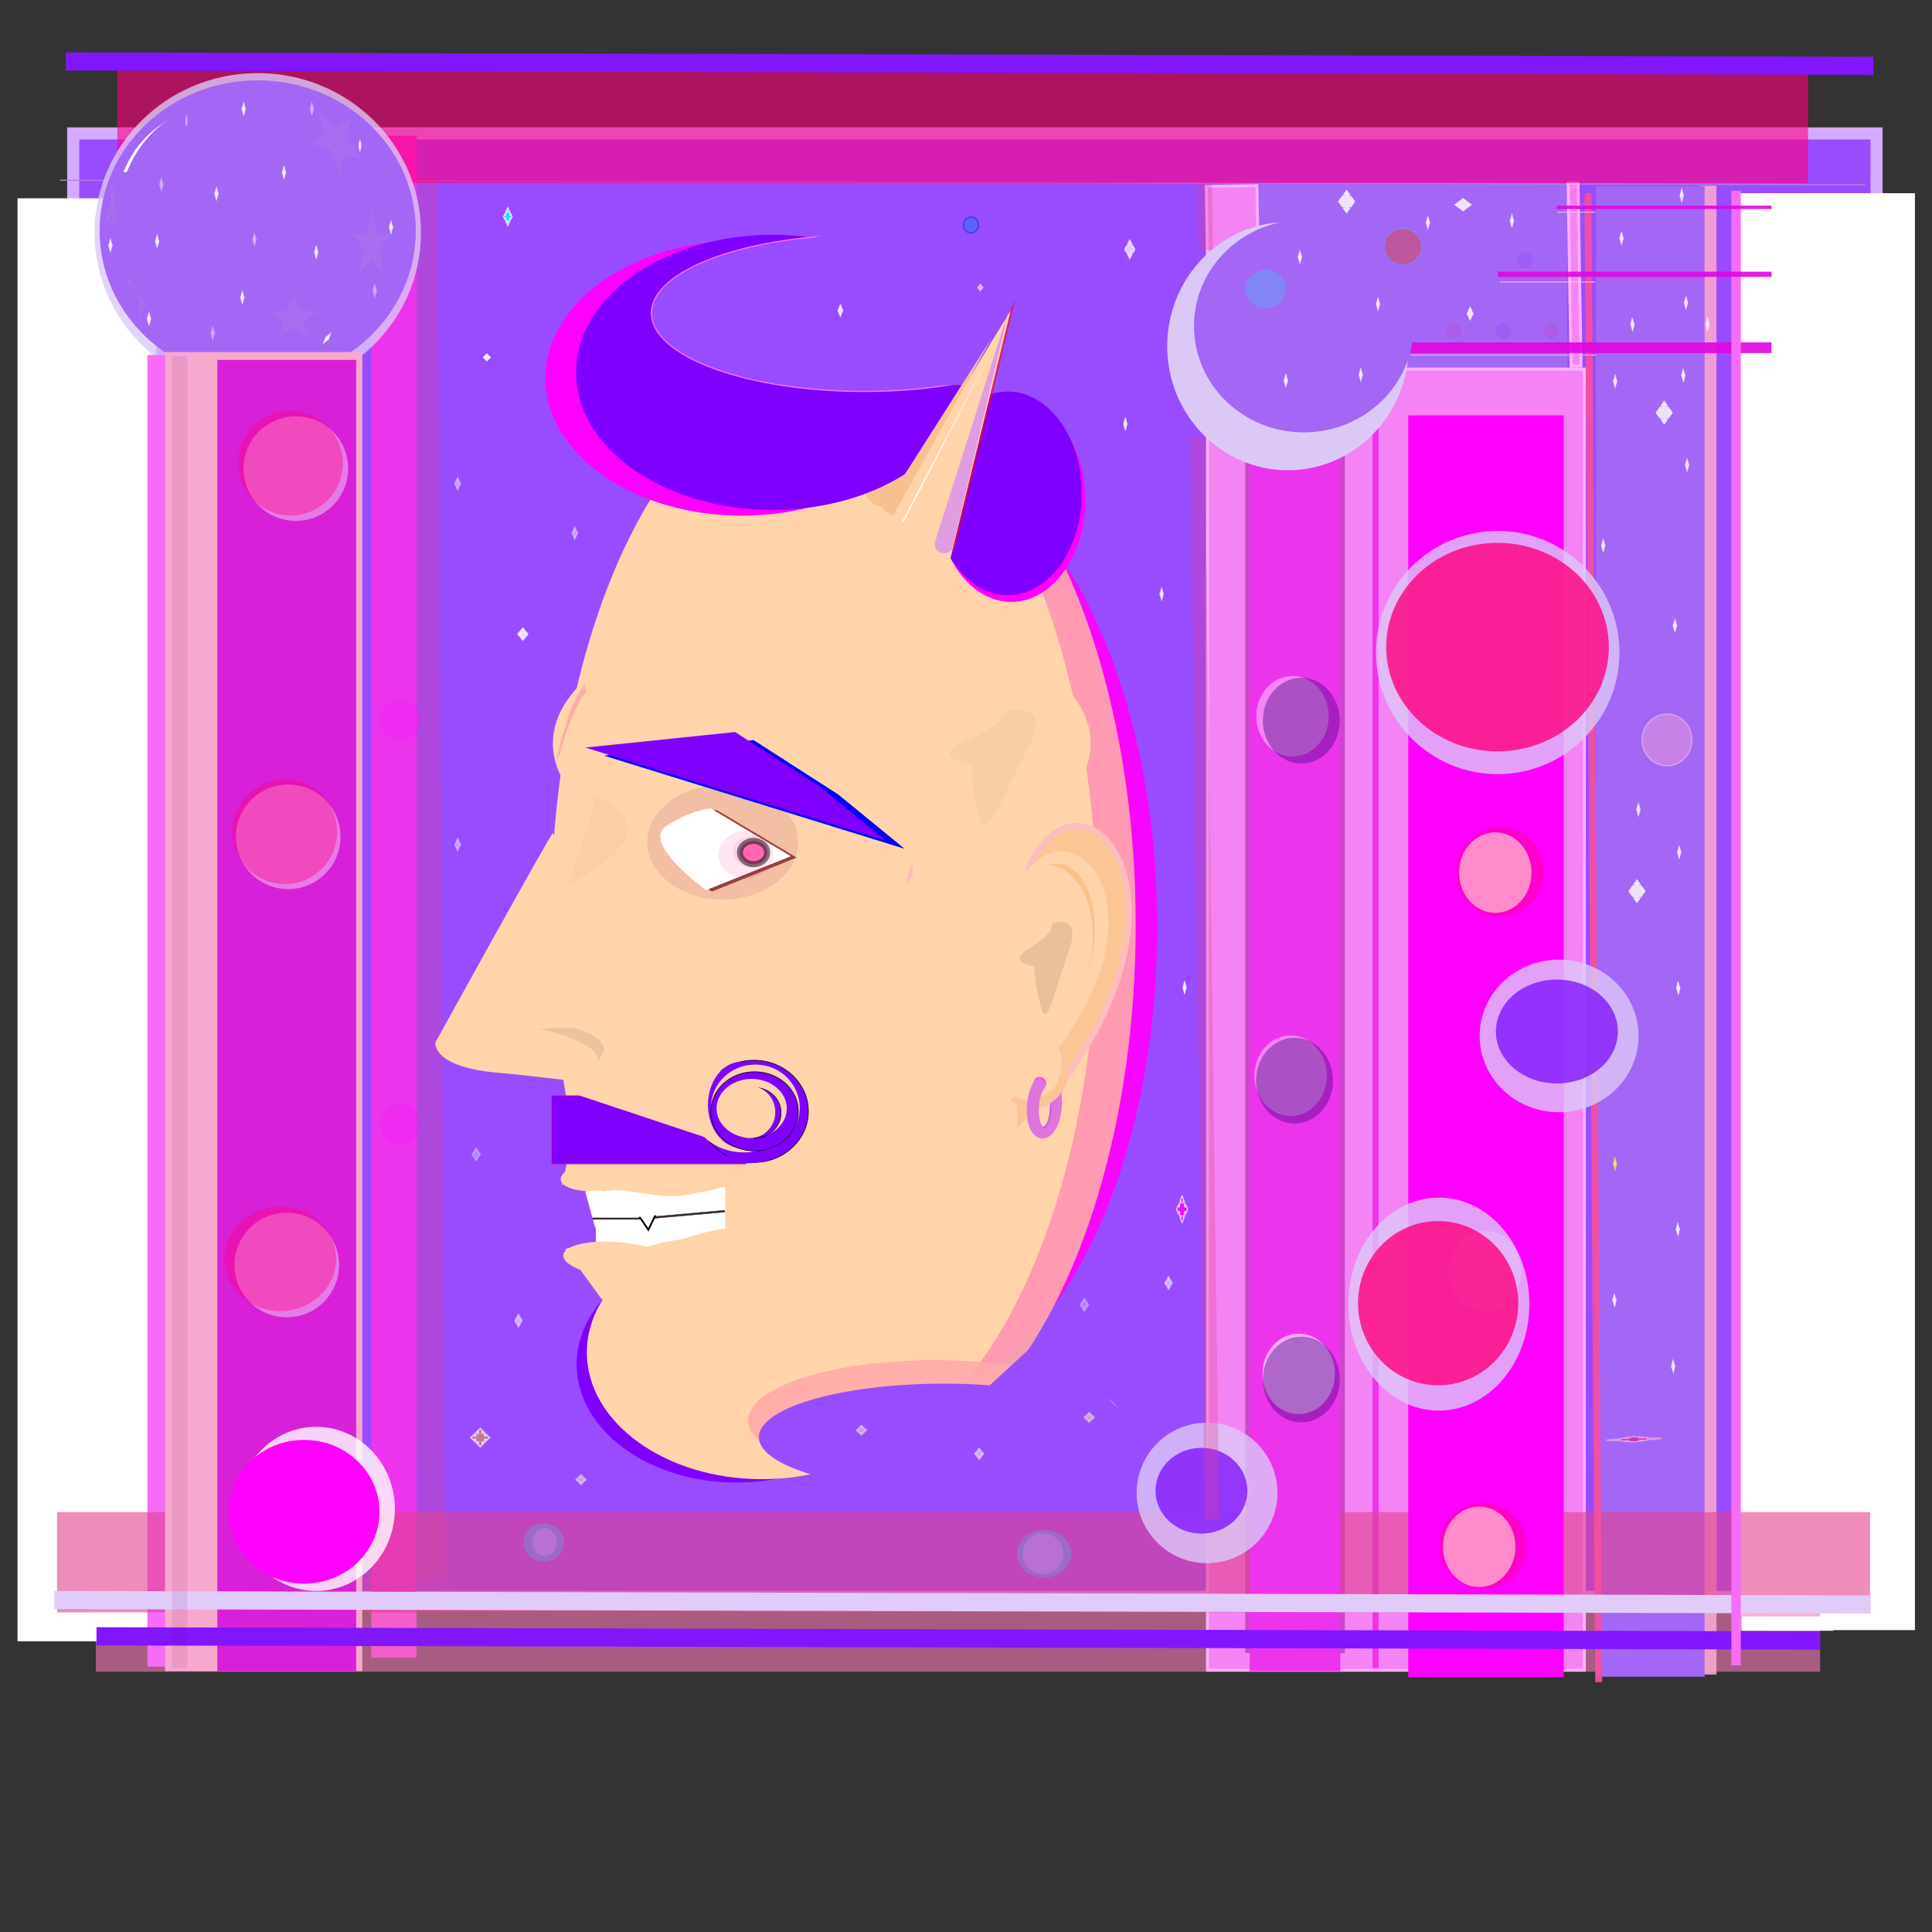 <svg width="320" height="320" xmlns="http://www.w3.org/2000/svg" xmlns:svg="http://www.w3.org/2000/svg">
 <rect width="100%" height="100%" fill="#333333" stroke="none"/>
 <!-- Created with SVG-edit - http://svg-edit.googlecode.com/ -->
 <g stroke="null">
  <title>Layer 1</title>
  <rect stroke="#d4aaff" fill="#994cff" stroke-width="2" stroke-dasharray="null" stroke-linejoin="null" stroke-linecap="null" x="12.128" y="22.099" width="298.688" height="242.405" id="a_a_svg_6"/>
  <rect fill="#a466f4" stroke-width="0" stroke-dasharray="null" stroke-linejoin="null" stroke-linecap="null" x="208.547" y="30.438" width="51.047" height="30.797" id="a_a_svg_123" stroke="#000000"/>
  <rect stroke="#fbafff" transform="rotate(89.066 204.138,39.202) " id="a_a_svg_180" fill="#f484f4" stroke-width="0.5" stroke-dasharray="null" stroke-linejoin="null" stroke-linecap="null" x="195.744" y="35.006" width="16.789" height="8.392"/>
  <rect stroke="#000000" fill="#af7fe2" stroke-width="0" stroke-dasharray="null" stroke-linejoin="null" stroke-linecap="null" x="159.375" y="-119.27" width="0.188" height="298.99" transform="rotate(90.139 159.469,30.224) " id="a_a_svg_51"/>
  <rect stroke="#000000" transform="rotate(-90.317 70.813,145.666) " opacity="0.3" height="4.568" width="232.286" y="143.382" x="-45.33" stroke-linecap="null" stroke-linejoin="null" stroke-dasharray="null" stroke-width="0" fill="#e0418e" id="a_a_svg_111"/>
  <rect stroke="#000000" id="a_a_svg_183" fill="#ed34ed" stroke-width="0" stroke-dasharray="null" stroke-linejoin="null" stroke-linecap="null" x="61.5" y="22.467" width="7.5" height="252.083"/>
  <rect stroke="#fbafff" id="a_a_svg_181" transform="rotate(89.066 260.796,45.484) " fill="#f484f4" stroke-width="0.5" stroke-dasharray="null" stroke-linejoin="null" stroke-linecap="null" x="245.642" y="44.658" width="30.308" height="1.65"/>
  <rect fill="#ffffff" stroke-width="0" stroke-dasharray="null" stroke-linejoin="null" stroke-linecap="null" x="287" y="32" width="30.172" height="238" id="a_a_svg_211" stroke="#f9f2f2"/>
  <rect stroke="#000000" opacity="0.6" id="a_a_svg_74" height="18.667" width="280.042" y="11.667" x="19.432" stroke-linecap="null" stroke-linejoin="null" stroke-dasharray="null" stroke-width="0" fill="#ff007f"/>
  <rect id="a_a_svg_206" opacity="0.6" height="12.104" width="285.59" y="264.792" x="15.87" stroke-linecap="null" stroke-linejoin="null" stroke-dasharray="null" stroke-width="0" fill="#f779b6" stroke="#000000"/>
  <rect stroke="#000000" opacity="0.9" id="a_a_svg_144" fill="#f7a8ce" stroke-width="0" stroke-dasharray="null" stroke-linejoin="null" stroke-linecap="null" x="281.467" y="30.749" width="2.842" height="246.61"/>
  <ellipse stroke="#000000" id="a_a_svg_13" opacity="0.9" ry="78.153" rx="42.343" cy="153.585" cx="149.346" stroke-width="0" fill="#ff00ff"/>
  <rect stroke="#fbafff" fill="#f484f4" stroke-width="0.5" stroke-dasharray="null" stroke-linejoin="null" stroke-linecap="null" x="200" y="61.133" width="62.417" height="215.5" id="a_a_svg_48"/>
  <rect stroke="#000000" id="a_a_svg_57" fill="#ed34ed" stroke-width="0" stroke-dasharray="null" stroke-linejoin="null" stroke-linecap="null" x="227.333" y="61.717" width="1" height="214.583"/>
  <rect stroke="#000000" opacity="0.1" id="a_a_svg_16" fill="#7f007f" stroke-width="0" stroke-dasharray="null" stroke-linejoin="null" stroke-linecap="null" x="266.25" y="58.3" width="2.5" height="217.25"/>
  <rect stroke="#000000" fill="#a466f4" stroke-width="0" stroke-dasharray="null" stroke-linejoin="null" stroke-linecap="null" x="264.333" y="30.821" width="18" height="246.896" id="a_a_svg_44"/>
  <rect fill="#ffffff" stroke-width="0" stroke-dasharray="null" stroke-linejoin="null" stroke-linecap="null" x="2.903" y="32.845" width="23" height="239" id="a_a_svg_210" stroke="#f9f2f2"/>
  <ellipse stroke="#000000" ry="26.43" rx="27.034" id="a_a_svg_60" cy="38.541" cx="42.694" opacity="0.8" stroke-linecap="null" stroke-linejoin="null" stroke-dasharray="null" stroke-width="0" fill="#dcc8f7"/>
  <rect stroke="#000000" fill="#f76cf7" stroke-width="0" stroke-dasharray="null" stroke-linejoin="null" stroke-linecap="null" x="24.417" y="58.8" width="16.833" height="217.25" id="a_a_svg_49"/>
  <ellipse stroke="#000000" id="a_a_svg_61" ry="24.893" rx="26.188" cy="38.202" cx="42.685" stroke-linecap="null" stroke-linejoin="null" stroke-dasharray="null" stroke-width="0" fill="#a466f4"/>
  <rect stroke="#000000" fill="#cc47cc" stroke-width="0" stroke-dasharray="null" stroke-linejoin="null" stroke-linecap="null" x="206.25" y="68.967" width="16.5" height="204.833" id="a_a_svg_73"/>
  <rect id="a_a_svg_107" stroke="#000000" opacity="0.6" height="16.604" width="300.292" y="250.457" x="9.445" stroke-linecap="null" stroke-linejoin="null" stroke-dasharray="null" stroke-width="0" fill="#e0418e"/>
  <rect stroke="#000000" fill="#ed34ed" stroke-width="0" stroke-dasharray="null" stroke-linejoin="null" stroke-linecap="null" x="207" y="69.717" width="15" height="207.083" id="a_a_svg_43"/>
  <rect stroke="#000000" fill="#ff00ff" stroke-width="0" stroke-dasharray="null" stroke-linejoin="null" stroke-linecap="null" x="233.25" y="68.8" width="25.75" height="209" id="a_a_svg_42"/>
  <ellipse stroke="#000000" opacity="0.9" id="a_a_svg_126" ry="89.778" rx="47.003" cy="153.234" cx="141.105" stroke-width="0" fill="#ffaaaa"/>
  <rect stroke="#000000" fill="#f7a8ce" stroke-width="0" stroke-dasharray="null" stroke-linejoin="null" stroke-linecap="null" x="27.346" y="58.315" width="32.654" height="218.485" id="a_a_svg_46"/>
  <ellipse stroke="#000000" ry="89.778" rx="45.226" id="a_a_svg_1" cy="152.056" cx="136.473" stroke-width="0" fill="#ffd4aa"/>
  <rect stroke="#000000" id="a_a_svg_14" height="17" width="21.427" y="196.653" x="98.682" stroke-linecap="null" stroke-linejoin="null" stroke-dasharray="null" stroke-width="0" fill="#ffffff"/>
  <path stroke="#000000" id="a_a_svg_8" d="m120.016,188.493c0,0 3.797,5.062 6.328,4.43c2.531,-0.633 7.277,0 7.226,-0.22c-0.052,-0.22 5.43,-4.21 5.379,-4.43" opacity="0.5" stroke-linecap="null" stroke-linejoin="null" stroke-dasharray="null" stroke-width="0" fill="#ffd4aa"/>
  <path stroke="#000000" fill="#ffd4aa" stroke-width="0" stroke-dasharray="null" stroke-linejoin="null" stroke-linecap="null" d="m93.419,172.3c0,0 3.56,13.544 1.78,16.731c-1.78,3.187 -1.78,7.967 -2.195,7.188c-0.415,-0.779 11.095,1.576 10.679,0.797" id="a_a_svg_4"/>
  <path stroke="#000000" fill="#ffd4aa" stroke-width="0" stroke-dasharray="null" stroke-linejoin="null" stroke-linecap="null" d="m95.45,205.976c0,0 5.019,13.544 2.51,16.731c-2.51,3.187 -2.51,7.967 -3.095,7.188c-0.586,-0.779 15.643,1.576 15.057,0.797" id="a_a_svg_5" transform="rotate(174.209 102.393,218.414) "/>
  <ellipse stroke="#000000" id="a_a_svg_22" fill="#7f00ff" stroke-width="0" stroke-dasharray="null" stroke-linejoin="null" stroke-linecap="null" cx="121.981" cy="225.969" rx="26.469" ry="19.594"/>
  <ellipse stroke="#000000" fill="#ffd4aa" stroke-width="0" stroke-dasharray="null" stroke-linejoin="null" stroke-linecap="null" cx="126.2" cy="224" id="a_a_svg_10" rx="29" ry="21"/>
  <ellipse stroke="#000000" id="a_a_svg_7" ry="22.125" rx="44.531" cy="123.136" cx="136.107" stroke-width="0" fill="#ffd4aa"/>
  <ellipse stroke="#000000" fill="#7f007f" stroke-width="0" stroke-dasharray="null" stroke-linejoin="null" stroke-linecap="null" cx="119.7" cy="139.5" id="a_a_svg_11" rx="12.5" ry="9.5" opacity="0.1"/>
  <path stroke="#000000" id="a_a_svg_134" fill="#964040" stroke-width="0" stroke-dasharray="null" stroke-linejoin="null" stroke-linecap="null" d="m118.715,134.163l13.237,7.887l-14.062,5.625c0,0 -10.987,-7.887 -6.487,-10.7c4.5,-2.812 7.312,-2.812 7.312,-2.812z"/>
  <path stroke="#000000" fill="#ffffff" stroke-width="0" stroke-dasharray="null" stroke-linejoin="null" stroke-linecap="null" d="m117.763,133.925l13.237,7.887l-14.062,5.625c0,0 -10.987,-7.887 -6.487,-10.7c4.5,-2.812 7.312,-2.812 7.312,-2.812z" id="a_a_svg_3"/>
  <path stroke="#000000" id="a_a_svg_79" fill="#0000ff" stroke-width="0" stroke-dasharray="null" stroke-linejoin="null" stroke-linecap="null" d="m100.033,125.158l24.8,-2.571l14,9l11,9l-49.8,-15.429z"/>
  <path stroke="#000000" fill="#7f00ff" stroke-width="0" stroke-dasharray="null" stroke-linejoin="null" stroke-linecap="null" d="m96.953,123.819l24.8,-2.571l14,9l11,9l-49.8,-15.429z" id="a_a_svg_12"/>
  <ellipse stroke="#000000" ry="2" id="a_a_svg_23" cy="138.8" cx="117.2" stroke-linecap="null" stroke-linejoin="null" stroke-dasharray="null" stroke-width="0" fill="#000000"/>
  <ellipse stroke="#000000" ry="2.373" rx="10.085" id="a_a_svg_24" cy="195.47" cx="110.516" stroke-linecap="null" stroke-linejoin="null" stroke-dasharray="null" stroke-width="0" fill="#ffd4aa"/>
  <ellipse stroke="#000000" transform="rotate(-12.225 110.754,208.047) " id="a_a_svg_25" ry="2.373" rx="10.085" cy="208.047" cx="110.754" stroke-linecap="null" stroke-linejoin="null" stroke-dasharray="null" stroke-width="0" fill="#ffd4aa"/>
  <ellipse stroke="#000000" id="a_a_svg_26" transform="rotate(-8.137 101.824,194.181) " ry="2.924" rx="9.035" cy="194.181" cx="101.824" stroke-linecap="null" stroke-linejoin="null" stroke-dasharray="null" stroke-width="0" fill="#ffd4aa"/>
  <ellipse stroke="#000000" id="a_a_svg_27" transform="rotate(4.892 102.298,208.657) " ry="2.924" rx="9.035" cy="208.657" cx="102.298" stroke-linecap="null" stroke-linejoin="null" stroke-dasharray="null" stroke-width="0" fill="#ffd4aa"/>
  <path stroke="#000000" fill="#ffd4aa" stroke-width="0" stroke-dasharray="null" stroke-linejoin="null" stroke-linecap="null" d="m72.122,172.645c0,0 -0.786,4.113 10.616,5.062c11.403,0.949 23.985,3.797 20.446,-1.582c-3.539,-5.379 -6.291,-9.809 -7.471,-20.883c-1.18,-11.074 -3.932,-17.086 -4.153,-17.242c-0.221,-0.156 -19.439,34.645 -19.439,34.645z" id="a_a_svg_2"/>
  <ellipse stroke="#000000" opacity="0.9" id="a_a_svg_127" ry="10.006" rx="30.917" cy="235.288" cx="154.828" stroke-linecap="null" stroke-linejoin="null" stroke-dasharray="null" stroke-width="0" fill="#ffaaaa"/>
  <ellipse stroke="#000000" id="a_a_svg_59" ry="8.863" rx="30.649" cy="238.038" cx="156.346" stroke-linecap="null" stroke-linejoin="null" stroke-dasharray="null" stroke-width="0" fill="#994cff"/>
  <ellipse stroke="#000000" id="a_a_svg_64" ry="3.81" rx="8.678" cy="194.302" cx="111.042" stroke-linecap="null" stroke-linejoin="null" stroke-dasharray="null" stroke-width="0" fill="#ffd4aa"/>
  <polygon stroke="null" fill="#7f007f" id="a_a_svg_70"/>
  <polygon stroke="null" fill="#7f007f" id="a_a_svg_71"/>
  <rect stroke="#ff007f" id="a_a_svg_91" height="11.288" width="32.171" y="181.49" x="91.386" stroke-linecap="null" stroke-linejoin="null" stroke-dasharray="null" stroke-width="0.1" fill="#7f00ff"/>
  <path stroke="#000000" transform="rotate(-98.007 109.359,178.68) " id="a_a_svg_92" d="m94.058,194.088l15.302,-30.817l15.302,30.817l-30.603,0z" stroke-linecap="null" stroke-linejoin="null" stroke-dasharray="null" stroke-width="0" fill="#ffd4aa"/>
  <ellipse stroke="#000000" opacity="0.1" ry="3.951" rx="4.515" id="a_a_svg_94" cy="141.567" cx="123.504" stroke-linecap="null" stroke-linejoin="null" stroke-dasharray="null" stroke-width="0" fill="#ff007f"/>
  <ellipse stroke="#000000" ry="8.466" rx="9.031" id="a_a_svg_95" cy="184.074" cx="124.862" stroke-linecap="null" stroke-linejoin="null" stroke-dasharray="null" stroke-width="0.1" fill="#7f00ff"/>
  <ellipse stroke="#000000" id="a_a_svg_96" ry="7.157" rx="8.554" cy="183.717" cx="123.196" stroke-linecap="null" stroke-linejoin="null" stroke-dasharray="null" stroke-width="0" fill="#ffd4aa"/>
  <ellipse stroke="#000000" id="a_a_svg_97" ry="7.157" rx="5.578" cy="183.003" cx="122.839" stroke-linecap="null" stroke-linejoin="null" stroke-dasharray="null" stroke-width="0" fill="#7f00ff"/>
  <ellipse stroke="#000000" id="a_a_svg_98" ry="7.037" rx="6.292" cy="183.598" cx="124.743" stroke-linecap="null" stroke-linejoin="null" stroke-dasharray="null" stroke-width="0" fill="#ffd4aa"/>
  <ellipse stroke="#000000" id="a_a_svg_99" ry="7.157" rx="7.364" cy="183.479" cx="125.101" stroke-linecap="null" stroke-linejoin="null" stroke-dasharray="null" stroke-width="0" fill="#ffd4aa"/>
  <ellipse stroke="#000000" id="a_a_svg_100" ry="6.561" rx="7.245" cy="184.074" cx="124.982" stroke-linecap="null" stroke-linejoin="null" stroke-dasharray="null" stroke-width="0.1" fill="#7f00ff"/>
  <ellipse stroke="#000000" id="a_a_svg_101" ry="4.894" rx="5.816" cy="183.598" cx="124.505" stroke-linecap="null" stroke-linejoin="null" stroke-dasharray="null" stroke-width="0" fill="#ffd4aa"/>
  <ellipse stroke="#000000" id="a_a_svg_102" ry="4.18" rx="4.387" cy="184.312" cx="124.982" stroke-linecap="null" stroke-linejoin="null" stroke-dasharray="null" stroke-width="0.1" fill="#7f00ff"/>
  <ellipse stroke="#000000" id="a_a_svg_103" ry="4.299" rx="4.149" cy="184.193" cx="124.267" stroke-linecap="null" stroke-linejoin="null" stroke-dasharray="null" stroke-width="0" fill="#ffd4aa"/>
  <ellipse stroke="#000000" id="a_a_svg_105" opacity="0.1" ry="2.522" rx="2.848" cy="141.091" cx="124.219" stroke-linecap="null" stroke-linejoin="null" stroke-dasharray="null" stroke-width="0" fill="#ff007f"/>
  <ellipse stroke="#000000" id="a_a_svg_106" opacity="0.5" ry="1.927" rx="2.253" cy="141.21" cx="124.814" stroke-linecap="null" stroke-linejoin="null" stroke-dasharray="null" fill="#ff007f"/>
  <ellipse stroke="#000000" ry="0.737" rx="4.152" id="a_a_svg_118" cy="191.942" cx="123.23" stroke-linecap="null" stroke-linejoin="null" stroke-dasharray="null" stroke-width="0" fill="#7f00ff"/>
  <ellipse stroke="#000000" ry="3.293" rx="4.032" id="a_a_svg_136" cy="80.882" cx="147.238" stroke-linecap="null" stroke-linejoin="null" stroke-dasharray="null" stroke-width="0" fill="#f7c18f"/>
  <ellipse stroke="#000000" id="a_a_svg_129" fill="#ff00ff" stroke-width="0" stroke-dasharray="null" stroke-linejoin="null" stroke-linecap="null" cx="122.904" cy="62.626" rx="32.568" ry="22.784"/>
  <ellipse stroke="#000000" id="a_a_svg_119" fill="#7f00ff" stroke-width="0" stroke-dasharray="null" stroke-linejoin="null" stroke-linecap="null" cx="127.984" cy="61.674" rx="32.568" ry="22.784"/>
  <ellipse stroke="#ff6dff" id="a_a_svg_120" fill="#994cff" stroke-width="0.2" stroke-dasharray="null" stroke-linejoin="null" stroke-linecap="null" cx="143.146" cy="51.863" rx="35.243" ry="12.973"/>
  <ellipse stroke="#000000" id="a_a_svg_130" fill="#ff00ff" stroke-width="0" stroke-dasharray="null" stroke-linejoin="null" stroke-linecap="null" cx="167.492" cy="82.839" rx="12.249" ry="16.858"/>
  <ellipse stroke="#000000" id="a_a_svg_122" fill="#7f00ff" stroke-width="0" stroke-dasharray="null" stroke-linejoin="null" stroke-linecap="null" cx="166.928" cy="81.71" rx="12.249" ry="16.858"/>
  <ellipse stroke="#7f007f" id="a_a_svg_216" fill="#994cff" stroke-width="0" stroke-dasharray="null" stroke-linejoin="null" stroke-linecap="null" cx="155.146" cy="50.363" rx="35.243" ry="13.473"/>
  <path stroke="#000000" opacity="0.5" id="a_a_svg_131" transform="rotate(21.296 160.518,69.325) " d="m154.823,90.401l5.695,-42.151l5.695,42.151l-11.39,0l-0,0z" stroke-linecap="null" stroke-linejoin="null" stroke-dasharray="null" stroke-width="0" fill="#ff0000"/>
  <path stroke="#000000" transform="rotate(22.459 157.495,75.363) " id="a_a_svg_117" d="m149.445,101.3l8.05,-51.875l8.05,51.875l-16.101,0z" stroke-linecap="null" stroke-linejoin="null" stroke-dasharray="null" stroke-width="0" fill="#ffd4aa"/>
  <ellipse stroke="#000000" id="a_a_svg_145" ry="1.513" rx="1.578" cy="90.137" cx="156.392" stroke-linecap="null" stroke-linejoin="null" stroke-dasharray="null" stroke-width="0" fill="#e09de0"/>
  <path stroke="#000000" transform="rotate(15.479 161.759,70.575) " id="a_a_svg_132" d="m160.236,90.337l1.524,-39.523l1.524,39.523l-3.047,0l0,0z" stroke-linecap="null" stroke-linejoin="null" stroke-dasharray="null" stroke-width="0" fill="#e09de0"/>
  <path stroke="#000000" id="a_a_svg_135" transform="rotate(30.759 155.704,70.362) " d="m154.679,87.255l1.024,-33.785l1.024,33.785l-2.049,0l0,0l-0,0z" stroke-linecap="null" stroke-linejoin="null" stroke-dasharray="null" stroke-width="0" fill="#f7c18f"/>
  <ellipse stroke="#000000" fill="#ffaaaa" stroke-width="0" stroke-dasharray="null" stroke-linejoin="null" stroke-linecap="null" opacity="0.5" cx="176.316" cy="175.647" id="a_a_svg_15" ry="8.438"/>
  <path stroke="#ef7373" fill="#ffd4aa" stroke-width="0" stroke-dasharray="null" stroke-linejoin="null" stroke-linecap="null" d="m160.418,165.343l6.024,-38.763l6.024,38.763l-12.049,0l-0,0z" id="a_a_svg_17" transform="rotate(9.013 166.443,145.961) "/>
  <rect stroke="#000000" fill="#994cff" stroke-width="0" stroke-dasharray="null" stroke-linejoin="null" stroke-linecap="null" x="164.978" y="225.863" width="20.399" height="14.192" id="a_a_svg_20" transform="rotate(47.324 175.178,232.959) "/>
  <path stroke="#000000" fill="#f9b1b1" stroke-width="0" stroke-dasharray="null" stroke-linejoin="null" stroke-linecap="null" d="m92.766,119.209l8.714,0.777l-9.258,0.554c0,0 -7.233,-0.777 -4.271,-1.054c2.962,-0.277 4.814,-0.277 4.814,-0.277l0,-0z" id="a_a_svg_21" transform="rotate(109.004 94.36,119.875) "/>
  <rect fill="#3f2c2c" stroke-width="0.05" stroke-dasharray="null" stroke-linejoin="null" stroke-linecap="null" x="106.082" y="201.085" width="13.96" height="0.289" id="a_a_svg_31" transform="rotate(-5.08 113.062,201.23) " stroke="#000000"/>
  <path stroke="#000000" fill="#ffffff" stroke-width="0.3" stroke-dasharray="null" stroke-linejoin="null" stroke-linecap="null" d="m105.791,203.709l1.502,-2.628l1.502,2.628l-3.003,0l-0,0z" id="a_a_svg_30" transform="rotate(175.664 107.293,202.395) "/>
  <rect stroke="#000000" fill="#d820d8" stroke-width="0" stroke-dasharray="null" stroke-linejoin="null" stroke-linecap="null" x="36" y="59.612" width="23" height="217.188" id="a_a_svg_38"/>
  <ellipse stroke="#000000" id="a_a_svg_55" ry="6.667" rx="6" cy="256.2" cx="245" opacity="0.9" stroke-linecap="null" stroke-linejoin="null" stroke-dasharray="null" stroke-width="0" fill="#ffffff"/>
  <ellipse stroke="#000000" id="a_a_svg_90" ry="13.594" rx="13.031" cy="249.919" cx="52.374" opacity="0.8" stroke-linecap="null" stroke-linejoin="null" stroke-dasharray="null" stroke-width="0" fill="#ffffff"/>
  <ellipse stroke="#000000" id="a_a_svg_89" ry="11.906" rx="12.492" cy="250.398" cx="50.366" stroke-linecap="null" stroke-linejoin="null" stroke-dasharray="null" stroke-width="0" fill="#ff00ff"/>
  <rect transform="rotate(-0.414 263.903,155.319) " stroke="#000000" id="a_a_svg_176" opacity="0.9" fill="#f74f9d" stroke-width="0" stroke-dasharray="null" stroke-linejoin="null" stroke-linecap="null" x="263.326" y="32.015" width="1.154" height="246.61"/>
  <rect fill="#e1ccf9" stroke-width="0" stroke-dasharray="null" stroke-linejoin="null" stroke-linecap="null" x="157.925" y="114.939" width="3" height="300.889" id="a_a_svg_39" transform="rotate(90.139 159.425,265.383) " stroke="#000000"/>
  <rect fill="#8116fc" stroke-width="0" stroke-dasharray="null" stroke-linejoin="null" stroke-linecap="null" x="157.218" y="128.627" width="3.015" height="285.49" transform="rotate(90.139 158.725,271.372) " id="a_a_svg_40" stroke="#000000"/>
  <rect stroke="#f9f2f2" id="a_a_svg_147" height="1.78" width="61.501" y="56.706" x="231.921" opacity="0.9" stroke-linecap="null" stroke-linejoin="null" stroke-dasharray="null" stroke-width="0" fill="#e006e0"/>
  <ellipse stroke="#000000" ry="20.555" rx="19.992" cy="57.333" cx="213.319" stroke-linecap="null" stroke-linejoin="null" stroke-dasharray="null" stroke-width="0" fill="#dcc8f7" id="a_a_svg_66"/>
  <ellipse stroke="#000000" ry="17.602" rx="18.188" cy="54.015" cx="215.952" stroke-linecap="null" stroke-linejoin="null" stroke-dasharray="null" stroke-width="0" fill="#a466f4" id="a_a_svg_67"/>
  <ellipse stroke="#000000" ry="20.138" rx="20.159" cy="108.083" cx="248.069" opacity="0.8" stroke-linecap="null" stroke-linejoin="null" stroke-dasharray="null" stroke-width="0" fill="#dcc8f7" id="a_a_svg_63"/>
  <ellipse stroke="#000000" ry="17.268" rx="18.438" cy="107.182" cx="248.035" opacity="0.8" stroke-linecap="null" stroke-linejoin="null" stroke-dasharray="null" stroke-width="0" fill="#ff007f" id="a_a_svg_65"/>
  <rect fill="#f76cf7" stroke-width="0" stroke-dasharray="null" stroke-linejoin="null" stroke-linecap="null" x="286.77" y="31.607" width="1.563" height="244.25" id="a_a_svg_50" stroke="#000000"/>
  <ellipse stroke="#000000" ry="12.638" rx="13.159" cy="171.583" cx="258.236" opacity="0.8" stroke-linecap="null" stroke-linejoin="null" stroke-dasharray="null" stroke-width="0" fill="#dcc8f7" id="a_a_svg_37"/>
  <rect stroke="#000000" id="a_a_svg_18" opacity="0.1" fill="#7f007f" stroke-width="0" stroke-dasharray="null" stroke-linejoin="null" stroke-linecap="null" x="28.5" y="59.05" width="2.5" height="217.25"/>
  <ellipse stroke="#000000" ry="8.667" rx="8.667" cy="77.617" cx="49" opacity="0.4" stroke-linecap="null" stroke-linejoin="null" stroke-dasharray="null" stroke-width="0" fill="#ffffff" id="a_a_svg_68"/>
  <ellipse stroke="#000000" ry="8.667" rx="8.667" id="a_a_svg_28" cy="76.726" cx="48.109" opacity="0.4" stroke-linecap="null" stroke-linejoin="null" stroke-dasharray="null" stroke-width="0" fill="#ff007f"/>
  <ellipse stroke="#000000" ry="8.667" rx="8.667" cy="138.601" cx="47.734" opacity="0.4" stroke-linecap="null" stroke-linejoin="null" stroke-dasharray="null" stroke-width="0" fill="#ffffff" id="a_a_svg_69"/>
  <ellipse stroke="#000000" id="a_a_svg_35" ry="8.667" rx="8.667" cy="137.757" cx="47.172" opacity="0.4" stroke-linecap="null" stroke-linejoin="null" stroke-dasharray="null" stroke-width="0" fill="#ff007f"/>
  <ellipse stroke="#000000" id="a_a_svg_45" ry="6.667" rx="6" cy="118.637" cx="214.083" opacity="0.4" stroke-linecap="null" stroke-linejoin="null" stroke-dasharray="null" stroke-width="0" fill="#ffffff"/>
  <ellipse stroke="#000000" id="a_a_svg_47" ry="6.667" rx="6" cy="144.533" cx="247.667" opacity="0.9" stroke-linecap="null" stroke-linejoin="null" stroke-dasharray="null" stroke-width="0" fill="#ffffff"/>
  <ellipse stroke="#000000" id="a_a_svg_52" ry="6.667" rx="6" cy="178.179" cx="213.771" opacity="0.4" stroke-linecap="null" stroke-linejoin="null" stroke-dasharray="null" stroke-width="0" fill="#ffffff"/>
  <ellipse stroke="#000000" id="a_a_svg_53" ry="6.667" rx="6" cy="210.533" cx="246" opacity="0.4" stroke-linecap="null" stroke-linejoin="null" stroke-dasharray="null" stroke-width="0" fill="#ffffff"/>
  <ellipse stroke="#000000" id="a_a_svg_54" ry="6.667" rx="6" cy="227.554" cx="215.104" opacity="0.6" stroke-linecap="null" stroke-linejoin="null" stroke-dasharray="null" stroke-width="0" fill="#ffffff"/>
  <rect stroke="#000000" id="a_a_svg_58" fill="#8116fc" stroke-width="0" stroke-dasharray="null" stroke-linejoin="null" stroke-linecap="null" x="159.098" y="-139.169" width="2.999" height="299.411" transform="rotate(90.139 160.598,10.537) "/>
  <ellipse stroke="#000000" ry="8.667" rx="8.667" cy="209.523" cx="47.5" opacity="0.4" stroke-linecap="null" stroke-linejoin="null" stroke-dasharray="null" stroke-width="0" fill="#ffffff" id="a_a_svg_72"/>
  <ellipse stroke="#000000" id="a_a_svg_34" ry="8.667" rx="9.25" cy="208.492" cx="46.422" opacity="0.4" stroke-linecap="null" stroke-linejoin="null" stroke-dasharray="null" stroke-width="0" fill="#ff007f"/>
  <ellipse stroke="#000000" ry="8.602" rx="10.104" cy="170.848" cx="257.869" opacity="0.8" stroke-linecap="null" stroke-linejoin="null" stroke-dasharray="null" stroke-width="0" fill="#8116fc" id="a_a_svg_62"/>
  <ellipse stroke="#000000" ry="17.638" rx="14.992" cy="215.999" cx="238.319" opacity="0.8" stroke-linecap="null" stroke-linejoin="null" stroke-dasharray="null" stroke-width="0" fill="#dcc8f7" id="a_a_svg_33"/>
  <ellipse stroke="#000000" ry="13.602" rx="13.271" cy="215.848" cx="238.202" opacity="0.8" stroke-linecap="null" stroke-linejoin="null" stroke-dasharray="null" stroke-width="0" fill="#ff007f" id="a_a_svg_36"/>
  <polygon stroke="#000000" transform="rotate(-10.908 24.089,46.879) " opacity="0.1" stroke-width="0" points="24.089,41.445 24.956,45.508 27.596,45.596 25.492,48.195 26.256,52.312 24.089,49.855 21.922,52.312 22.687,48.195 20.583,45.596 23.222,45.508 24.089,41.445 24.956,45.508 " fill="#bfbfbf" id="a_a_svg_75"/>
  <ellipse stroke="#000000" id="a_a_svg_80" ry="7.104" rx="6.375" cy="228.491" cx="215.542" opacity="0.4" stroke-linecap="null" stroke-linejoin="null" stroke-dasharray="null" stroke-width="0" fill="#3f007f"/>
  <ellipse stroke="#000000" id="a_a_svg_41" ry="11.638" rx="11.659" cy="247.27" cx="199.923" opacity="0.8" stroke-linecap="null" stroke-linejoin="null" stroke-dasharray="null" stroke-width="0" fill="#dcc8f7"/>
  <ellipse stroke="#000000" id="a_a_svg_76" ry="7.102" rx="7.604" cy="246.911" cx="198.994" opacity="0.8" stroke-linecap="null" stroke-linejoin="null" stroke-dasharray="null" stroke-width="0" fill="#8116fc"/>
  <ellipse stroke="#000000" id="a_a_svg_77" ry="7.385" rx="7.219" cy="144.398" cx="248.448" opacity="0.4" stroke-linecap="null" stroke-linejoin="null" stroke-dasharray="null" stroke-width="0" fill="#ff007f"/>
  <ellipse stroke="#000000" id="a_a_svg_78" ry="7.104" rx="7.219" cy="256.054" cx="245.635" opacity="0.4" stroke-linecap="null" stroke-linejoin="null" stroke-dasharray="null" stroke-width="0" fill="#ff007f"/>
  <ellipse stroke="#000000" id="a_a_svg_81" ry="7.104" rx="6.375" cy="178.991" cx="214.417" opacity="0.4" stroke-linecap="null" stroke-linejoin="null" stroke-dasharray="null" stroke-width="0" fill="#3f007f"/>
  <ellipse stroke="#000000" id="a_a_svg_82" ry="7.104" rx="6.375" cy="119.366" cx="215.542" opacity="0.4" stroke-linecap="null" stroke-linejoin="null" stroke-dasharray="null" stroke-width="0" fill="#3f007f"/>
  <ellipse stroke="#f9f2f2" id="a_a_svg_83" ry="4.292" rx="4.125" cy="122.554" cx="276.104" opacity="0.4" stroke-linecap="null" stroke-linejoin="null" stroke-dasharray="null" stroke-width="0.2" fill="#ffaad4"/>
  <path stroke="#000000" transform="rotate(176.757 98.431,200.341) " id="a_a_svg_85" d="m97.096,203.456l1.335,-6.229l1.335,6.229l-2.67,0l0,0z" stroke-linecap="null" stroke-linejoin="null" stroke-dasharray="null" stroke-width="0" fill="#ffffff"/>
  <rect stroke="#000000" fill="#3f2c2c" stroke-width="0.05" stroke-dasharray="null" stroke-linejoin="null" stroke-linecap="null" x="98.173" y="201.722" width="7.784" height="0.243" id="a_a_svg_29"/>
  <ellipse stroke="#000000" transform="rotate(21.176 94.783,119.553) " ry="5.877" rx="0.783" id="a_a_svg_86" cy="119.553" cx="94.783" stroke-linecap="null" stroke-linejoin="null" stroke-dasharray="null" stroke-width="0" fill="#ffaaaa"/>
  <ellipse stroke="#000000" id="a_a_svg_87" transform="rotate(21.176 95.021,120.265) " ry="5.877" rx="0.783" cy="120.265" cx="95.021" stroke-linecap="null" stroke-linejoin="null" stroke-dasharray="null" stroke-width="0" fill="#ffd4aa"/>
  <path stroke="#000000" id="a_a_svg_88" transform="rotate(27.517 157.729,70.694) " d="m157.604,88.317l0.125,-35.247l0.125,35.247l-0.249,0l0,0z" stroke-linecap="null" stroke-linejoin="null" stroke-dasharray="null" stroke-width="0" fill="#ffffff"/>
  <ellipse stroke="#000000" ry="3.188" rx="3.375" id="a_a_svg_93" cy="255.461" cx="90.059" opacity="0.2" stroke-linecap="null" stroke-linejoin="null" stroke-dasharray="null" stroke-width="0" fill="#00ffff"/>
  <ellipse stroke="#000000" id="a_a_svg_115" ry="3.938" rx="4.5" cy="257.348" cx="172.934" opacity="0.2" stroke-linecap="null" stroke-linejoin="null" stroke-dasharray="null" stroke-width="0" fill="#00ffff"/>
  <ellipse stroke="#000000" id="a_a_svg_109" ry="3.375" rx="3.375" cy="257.336" cx="172.746" opacity="0.3" stroke-linecap="null" stroke-linejoin="null" stroke-dasharray="null" stroke-width="0" fill="#f780f7"/>
  <ellipse stroke="#000000" id="a_a_svg_110" ry="2.309" rx="2.033" cy="255.402" cx="90.217" opacity="0.3" stroke-linecap="null" stroke-linejoin="null" stroke-dasharray="null" stroke-width="0" fill="#f47ff4"/>
  <ellipse stroke="#000000" id="a_a_svg_124" ry="4.979" rx="5.156" cy="105.7" cx="16.927" opacity="0.4" stroke-linecap="null" stroke-linejoin="null" stroke-dasharray="null" stroke-width="0" fill="#ffffff"/>
  <ellipse stroke="#000000" id="a_a_svg_125" ry="3.375" rx="3.375" cy="186.25" cx="66.375" opacity="0.2" stroke-linecap="null" stroke-linejoin="null" stroke-dasharray="null" stroke-width="0" fill="#ff00ff"/>
  <ellipse stroke="#000000" id="a_a_svg_128" ry="3.375" rx="3.375" cy="119.313" cx="66.375" opacity="0.2" stroke-linecap="null" stroke-linejoin="null" stroke-dasharray="null" stroke-width="0" fill="#ff00ff"/>
  <ellipse id="a_a_svg_138" ry="3.188" rx="3.375" cy="47.875" cx="209.625" opacity="0.2" stroke-linecap="null" stroke-linejoin="null" stroke-dasharray="null" stroke-width="0" fill="#00ffff" stroke="#000000"/>
  <ellipse stroke="#000000" id="a_a_svg_140" ry="4.979" rx="4.594" cy="172.554" cx="18.302" opacity="0.4" stroke-linecap="null" stroke-linejoin="null" stroke-dasharray="null" stroke-width="0" fill="#ffffff"/>
  <ellipse stroke="#000000" id="a_a_svg_143" ry="4.979" rx="4.594" cy="241.741" cx="17.74" opacity="0.4" stroke-linecap="null" stroke-linejoin="null" stroke-dasharray="null" stroke-width="0" fill="#ffffff"/>
  <ellipse stroke="#8585f7" ry="3.026" rx="3.115" id="a_a_svg_146" cy="40.866" cx="232.366" opacity="0.8" stroke-linecap="null" stroke-linejoin="null" stroke-dasharray="null" stroke-width="0.2" fill="#c45488"/>
  <rect stroke="#f9f2f2" id="a_a_svg_148" height="0.863" width="45.286" y="44.999" x="248.137" opacity="0.9" stroke-linecap="null" stroke-linejoin="null" stroke-dasharray="null" stroke-width="0" fill="#e006e0"/>
  <rect stroke="#f9f2f2" id="a_a_svg_149" height="0.561" width="35.546" y="34.06" x="257.867" opacity="0.9" stroke-linecap="null" stroke-linejoin="null" stroke-dasharray="null" stroke-width="0" fill="#e006e0"/>
  <ellipse stroke="#c7a5ff" id="a_a_svg_162" ry="1.421" rx="1.425" cy="54.875" cx="248.985" opacity="0.1" stroke-linecap="null" stroke-linejoin="null" stroke-dasharray="null" stroke-width="0.2" fill="#7f00ff"/>
  <ellipse stroke="#c7a5ff" id="a_a_svg_164" ry="1.421" rx="1.425" cy="43.083" cx="252.566" opacity="0.1" stroke-linecap="null" stroke-linejoin="null" stroke-dasharray="null" stroke-width="0.2" fill="#7f00ff"/>
  <ellipse stroke="#c7a5ff" id="a_a_svg_165" ry="1.421" rx="1.425" cy="32.461" cx="261.466" opacity="0.1" stroke-linecap="null" stroke-linejoin="null" stroke-dasharray="null" stroke-width="0.2" fill="#ff007f"/>
  <ellipse stroke="#c7a5ff" id="a_a_svg_166" ry="1.421" rx="1.425" cy="54.886" cx="256.928" opacity="0.1" stroke-linecap="null" stroke-linejoin="null" stroke-dasharray="null" stroke-width="0.2" fill="#ff007f"/>
  <ellipse stroke="#c7a5ff" id="a_a_svg_167" ry="1.421" rx="1.425" cy="54.886" cx="240.776" opacity="0.1" stroke-linecap="null" stroke-linejoin="null" stroke-dasharray="null" stroke-width="0.2" fill="#ff007f"/>
  <rect stroke="#f9f2f2" id="a_a_svg_168" height="0.161" width="6.222" y="35.062" x="257.997" opacity="0.8" stroke-linecap="null" stroke-linejoin="null" stroke-dasharray="null" stroke-width="0" fill="#f9c5f9"/>
  <rect stroke="#f9f2f2" id="a_a_svg_169" height="0.161" width="15.757" y="46.625" x="248.462" opacity="0.8" stroke-linecap="null" stroke-linejoin="null" stroke-dasharray="null" stroke-width="0" fill="#f9c5f9"/>
  <rect stroke="#f9f2f2" id="a_a_svg_170" height="0.161" width="30.874" y="58.738" x="233.601" opacity="0.8" stroke-linecap="null" stroke-linejoin="null" stroke-dasharray="null" stroke-width="0" fill="#f9c5f9"/>
  <polygon stroke="#000000" id="a_a_svg_171" opacity="0.1" stroke-width="0" points="48.649,48.891 49.654,51.482 52.717,51.538 50.276,53.195 51.163,55.821 48.649,54.254 46.134,55.821 47.021,53.195 44.58,51.538 47.643,51.482 48.649,48.891 49.654,51.482 " fill="#bfbfbf"/>
  <polygon stroke="#000000" transform="rotate(26.315 29.262,22.699) " id="a_a_svg_172" opacity="0.1" stroke-width="0" points="29.262,17.265 30.059,21.329 32.487,21.416 30.552,24.016 31.255,28.133 29.262,25.676 27.269,28.133 27.972,24.016 26.037,21.416 28.465,21.329 29.262,17.265 30.059,21.329 " fill="#bfbfbf"/>
  <polygon stroke="#000000" id="a_a_svg_173" opacity="0.1" stroke-width="0" points="61.563,34.541 62.36,38.604 64.788,38.692 62.853,41.291 63.556,45.409 61.563,42.951 59.57,45.409 60.273,41.291 58.338,38.692 60.766,38.604 61.563,34.541 62.36,38.604 " fill="#bfbfbf"/>
  <polygon stroke="#000000" transform="rotate(-30.907 55.424,22.909) " id="a_a_svg_174" opacity="0.1" stroke-width="0" points="55.424,17.475 56.361,21.539 59.212,21.626 56.939,24.225 57.765,28.343 55.424,25.886 53.083,28.343 53.909,24.225 51.637,21.626 54.488,21.539 55.424,17.475 56.361,21.539 " fill="#bfbfbf"/>
  <polygon stroke="#000000" transform="rotate(14.925 19.374,32.42) " id="a_a_svg_175" opacity="0.1" stroke-width="0" points="19.374,26.987 19.728,31.05 20.807,31.138 19.947,33.737 20.26,37.854 19.374,35.397 18.489,37.854 18.801,33.737 17.942,31.138 19.02,31.05 19.374,26.987 19.728,31.05 " fill="#bfbfbf"/>
  <polygon stroke="null" opacity="0.1" fill="#bfbfbf" id="a_a_svg_177"/>
  <ellipse stroke="#000000" id="a_a_svg_182" ry="16.588" rx="15.865" cy="34.643" cx="35.21" stroke-linecap="null" stroke-linejoin="null" stroke-dasharray="null" stroke-width="0" fill="#ffffff"/>
  <ellipse stroke="#000000" id="a_a_svg_184" ry="19.194" rx="16.14" cy="36.724" cx="35.596" stroke-linecap="null" stroke-linejoin="null" stroke-dasharray="null" stroke-width="0" fill="#a466f4"/>
  <rect stroke="#000000" transform="rotate(-4.475 22.381,36.357) " id="a_a_svg_185" height="15.899" width="6.407" y="28.407" x="19.178" stroke-linecap="null" stroke-linejoin="null" stroke-dasharray="null" stroke-width="0" fill="#a466f4"/>
  <path stroke="#f9f2f2" id="a_a_svg_186" d="m25.759,39.966l0.097,-0.334l0,0.167l0.039,0l0,-0.267l0.078,0l0,-0.134l-0.049,0l0.097,-0.334l0.097,0.334l-0.049,0l0,0.134l0.078,0l0,0.267l0.039,0l0,-0.167l0.097,0.334l-0.097,0.334l0,-0.167l-0.039,0l0,0.267l-0.078,0l0,0.134l0.049,0l-0.097,0.334l-0.097,-0.334l0.049,0l0,-0.134l-0.078,0l0,-0.267l-0.039,0l0,0.167l-0.097,-0.334z" opacity="0.8" stroke-linecap="null" stroke-linejoin="null" stroke-dasharray="null" stroke-width="0.2" fill="#ffffff"/>
  <path stroke="#f9f2f2" id="a_a_svg_187" d="m64.502,37.638l0.097,-0.334l0,0.167l0.039,0l0,-0.267l0.078,0l0,-0.134l-0.049,0l0.097,-0.334l0.097,0.334l-0.049,0l0,0.134l0.078,0l0,0.267l0.039,0l0,-0.167l0.097,0.334l-0.097,0.334l0,-0.167l-0.039,0l0,0.267l-0.078,0l0,0.134l0.049,0l-0.097,0.334l-0.097,-0.334l0.049,0l0,-0.134l-0.078,0l0,-0.267l-0.039,0l0,0.167l-0.097,-0.334z" opacity="0.8" stroke-linecap="null" stroke-linejoin="null" stroke-dasharray="null" stroke-width="0.2" fill="#ffffff"/>
  <path stroke="#f9f2f2" id="a_a_svg_188" d="m39.875,49.276l0.097,-0.334l0,0.167l0.039,0l0,-0.267l0.078,0l0,-0.134l-0.049,0l0.097,-0.334l0.097,0.334l-0.049,0l0,0.134l0.078,0l0,0.267l0.039,0l0,-0.167l0.097,0.334l-0.097,0.334l0,-0.167l-0.039,0l0,0.267l-0.078,0l0,0.134l0.049,0l-0.097,0.334l-0.097,-0.334l0.049,0l0,-0.134l-0.078,0l0,-0.267l-0.039,0l0,0.167l-0.097,-0.334z" opacity="0.8" stroke-linecap="null" stroke-linejoin="null" stroke-dasharray="null" stroke-width="0.2" fill="#ffffff"/>
  <path stroke="#f9f2f2" id="a_a_svg_189" d="m18.025,40.642l0.097,-0.334l0,0.167l0.039,0l0,-0.267l0.078,0l0,-0.134l-0.049,0l0.097,-0.334l0.097,0.334l-0.049,0l0,0.134l0.078,0l0,0.267l0.039,0l0,-0.167l0.097,0.334l-0.097,0.334l0,-0.167l-0.039,0l0,0.267l-0.078,0l0,0.134l0.049,0l-0.097,0.334l-0.097,-0.334l0.049,0l0,-0.134l-0.078,0l0,-0.267l-0.039,0l0,0.167l-0.097,-0.334z" opacity="0.8" stroke-linecap="null" stroke-linejoin="null" stroke-dasharray="null" stroke-width="0.2" fill="#ffffff"/>
  <path stroke="#f9f2f2" id="a_a_svg_190" d="m52.113,41.768l0.097,-0.334l0,0.167l0.039,0l0,-0.267l0.078,0l0,-0.134l-0.049,0l0.097,-0.334l0.097,0.334l-0.049,0l0,0.134l0.078,0l0,0.267l0.039,0l0,-0.167l0.097,0.334l-0.097,0.334l0,-0.167l-0.039,0l0,0.267l-0.078,0l0,0.134l0.049,0l-0.097,0.334l-0.097,-0.334l0.049,0l0,-0.134l-0.078,0l0,-0.267l-0.039,0l0,0.167l-0.097,-0.334z" opacity="0.8" stroke-linecap="null" stroke-linejoin="null" stroke-dasharray="null" stroke-width="0.2" fill="#ffffff"/>
  <path stroke="#f9f2f2" id="a_a_svg_191" d="m46.782,28.553l0.097,-0.334l0,0.167l0.039,0l0,-0.267l0.078,0l0,-0.134l-0.049,0l0.097,-0.334l0.097,0.334l-0.049,0l0,0.134l0.078,0l0,0.267l0.039,0l0,-0.167l0.097,0.334l-0.097,0.334l0,-0.167l-0.039,0l0,0.267l-0.078,0l0,0.134l0.049,0l-0.097,0.334l-0.097,-0.334l0.049,0l0,-0.134l-0.078,0l0,-0.267l-0.039,0l0,0.167l-0.097,-0.334z" opacity="0.8" stroke-linecap="null" stroke-linejoin="null" stroke-dasharray="null" stroke-width="0.2" fill="#ffffff"/>
  <path stroke="#f9f2f2" id="a_a_svg_192" d="m24.407,52.805l0.097,-0.334l0,0.167l0.039,0l0,-0.267l0.078,0l0,-0.134l-0.049,0l0.097,-0.334l0.097,0.334l-0.049,0l0,0.134l0.078,0l0,0.267l0.039,0l0,-0.167l0.097,0.334l-0.097,0.334l0,-0.167l-0.039,0l0,0.267l-0.078,0l0,0.134l0.049,0l-0.097,0.334l-0.097,-0.334l0.049,0l0,-0.134l-0.078,0l0,-0.267l-0.039,0l0,0.167l-0.097,-0.334z" opacity="0.8" stroke-linecap="null" stroke-linejoin="null" stroke-dasharray="null" stroke-width="0.2" fill="#ffffff"/>
  <path stroke="#f9f2f2" transform="rotate(36.126 54.178,56.034) " id="a_a_svg_193" d="m53.916,56.034l0.097,-0.334l0,0.167l0.039,0l0,-0.267l0.078,0l0,-0.134l-0.049,0l0.097,-0.334l0.097,0.334l-0.049,0l0,0.134l0.078,0l0,0.267l0.039,0l0,-0.167l0.097,0.334l-0.097,0.334l0,-0.167l-0.039,0l0,0.267l-0.078,0l0,0.134l0.049,0l-0.097,0.334l-0.097,-0.334l0.049,0l0,-0.134l-0.078,0l0,-0.267l-0.039,0l0,0.167l-0.097,-0.334z" opacity="0.8" stroke-linecap="null" stroke-linejoin="null" stroke-dasharray="null" stroke-width="0.2" fill="#ffffff"/>
  <path stroke="#f9f2f2" id="a_a_svg_194" d="m35.595,32.082l0.097,-0.334l0,0.167l0.039,0l0,-0.267l0.078,0l0,-0.134l-0.049,0l0.097,-0.334l0.097,0.334l-0.049,0l0,0.134l0.078,0l0,0.267l0.039,0l0,-0.167l0.097,0.334l-0.097,0.334l0,-0.167l-0.039,0l0,0.267l-0.078,0l0,0.134l0.049,0l-0.097,0.334l-0.097,-0.334l0.049,0l0,-0.134l-0.078,0l0,-0.267l-0.039,0l0,0.167l-0.097,-0.334z" opacity="0.8" stroke-linecap="null" stroke-linejoin="null" stroke-dasharray="null" stroke-width="0.2" fill="#ffffff"/>
  <path stroke="#f9f2f2" id="a_a_svg_195" d="m40.1,18.041l0.097,-0.334l0,0.167l0.039,0l0,-0.267l0.078,0l0,-0.134l-0.049,0l0.097,-0.334l0.097,0.334l-0.049,0l0,0.134l0.078,0l0,0.267l0.039,0l0,-0.167l0.097,0.334l-0.097,0.334l0,-0.167l-0.039,0l0,0.267l-0.078,0l0,0.134l0.049,0l-0.097,0.334l-0.097,-0.334l0.049,0l0,-0.134l-0.078,0l0,-0.267l-0.039,0l0,0.167l-0.097,-0.334z" opacity="0.8" stroke-linecap="null" stroke-linejoin="null" stroke-dasharray="null" stroke-width="0.2" fill="#ffffff"/>
  <path stroke="#f9f2f2" id="a_a_svg_196" d="m59.472,24.123l0.056,-0.334l0,0.167l0.022,0l0,-0.267l0.044,0l0,-0.134l-0.028,0l0.056,-0.334l0.056,0.334l-0.028,0l0,0.134l0.044,0l0,0.267l0.022,0l0,-0.167l0.056,0.334l-0.056,0.334l0,-0.167l-0.022,0l0,0.267l-0.044,0l0,0.134l0.028,0l-0.056,0.334l-0.056,-0.334l0.028,0l0,-0.134l-0.044,0l0,-0.267l-0.022,0l0,0.167l-0.056,-0.334z" opacity="0.8" stroke-linecap="null" stroke-linejoin="null" stroke-dasharray="null" stroke-width="0.2" fill="#ffffff"/>
  <path stroke="#d4aaff" id="a_a_svg_197" d="m51.388,18.041l0.097,-0.334l0,0.167l0.039,0l0,-0.267l0.078,0l0,-0.134l-0.049,0l0.097,-0.334l0.097,0.334l-0.049,0l0,0.134l0.078,0l0,0.267l0.039,0l0,-0.167l0.097,0.334l-0.097,0.334l0,-0.167l-0.039,0l0,0.267l-0.078,0l0,0.134l0.049,0l-0.097,0.334l-0.097,-0.334l0.049,0l0,-0.134l-0.078,0l0,-0.267l-0.039,0l0,0.167l-0.097,-0.334z" opacity="0.8" stroke-linecap="null" stroke-linejoin="null" stroke-dasharray="null" stroke-width="0.2" fill="#aad4ff"/>
  <path stroke="#d4aaff" id="a_a_svg_198" d="m61.799,48.175l0.097,-0.334l0,0.167l0.039,0l0,-0.267l0.078,0l0,-0.134l-0.049,0l0.097,-0.334l0.097,0.334l-0.049,0l0,0.134l0.078,0l0,0.267l0.039,0l0,-0.167l0.097,0.334l-0.097,0.334l0,-0.167l-0.039,0l0,0.267l-0.078,0l0,0.134l0.049,0l-0.097,0.334l-0.097,-0.334l0.049,0l0,-0.134l-0.078,0l0,-0.267l-0.039,0l0,0.167l-0.097,-0.334z" opacity="0.8" stroke-linecap="null" stroke-linejoin="null" stroke-dasharray="null" stroke-width="0.2" fill="#aad4ff"/>
  <path stroke="#d4aaff" id="a_a_svg_199" d="m34.969,55.183l0.097,-0.334l0,0.167l0.039,0l0,-0.267l0.078,0l0,-0.134l-0.049,0l0.097,-0.334l0.097,0.334l-0.049,0l0,0.134l0.078,0l0,0.267l0.039,0l0,-0.167l0.097,0.334l-0.097,0.334l0,-0.167l-0.039,0l0,0.267l-0.078,0l0,0.134l0.049,0l-0.097,0.334l-0.097,-0.334l0.049,0l0,-0.134l-0.078,0l0,-0.267l-0.039,0l0,0.167l-0.097,-0.334z" opacity="0.8" stroke-linecap="null" stroke-linejoin="null" stroke-dasharray="null" stroke-width="0.2" fill="#aad4ff"/>
  <path stroke="#d4aaff" id="a_a_svg_200" d="m41.877,39.666l0.097,-0.334l0,0.167l0.039,0l0,-0.267l0.078,0l0,-0.134l-0.049,0l0.097,-0.334l0.097,0.334l-0.049,0l0,0.134l0.078,0l0,0.267l0.039,0l0,-0.167l0.097,0.334l-0.097,0.334l0,-0.167l-0.039,0l0,0.267l-0.078,0l0,0.134l0.049,0l-0.097,0.334l-0.097,-0.334l0.049,0l0,-0.134l-0.078,0l0,-0.267l-0.039,0l0,0.167l-0.097,-0.334z" opacity="0.8" stroke-linecap="null" stroke-linejoin="null" stroke-dasharray="null" stroke-width="0.2" fill="#aad4ff"/>
  <path stroke="#d4aaff" id="a_a_svg_201" d="m26.46,30.555l0.097,-0.334l0,0.167l0.039,0l0,-0.267l0.078,0l0,-0.134l-0.049,0l0.097,-0.334l0.097,0.334l-0.049,0l0,0.134l0.078,0l0,0.267l0.039,0l0,-0.167l0.097,0.334l-0.097,0.334l0,-0.167l-0.039,0l0,0.267l-0.078,0l0,0.134l0.049,0l-0.097,0.334l-0.097,-0.334l0.049,0l0,-0.134l-0.078,0l0,-0.267l-0.039,0l0,0.167l-0.097,-0.334z" opacity="0.8" stroke-linecap="null" stroke-linejoin="null" stroke-dasharray="null" stroke-width="0.2" fill="#aad4ff"/>
  <path stroke="#d4aaff" id="a_a_svg_202" d="m30.764,20.044l0.042,-0.334l0,0.167l0.017,0l0,-0.267l0.033,0l0,-0.134l-0.021,0l0.042,-0.334l0.042,0.334l-0.021,0l0,0.134l0.033,0l0,0.267l0.017,0l0,-0.167l0.042,0.334l-0.042,0.334l0,-0.167l-0.017,0l0,0.267l-0.033,0l0,0.134l0.021,0l-0.042,0.334l-0.042,-0.334l0.021,0l0,-0.134l-0.033,0l0,-0.267l-0.017,0l0,0.167l-0.042,-0.334z" opacity="0.8" stroke-linecap="null" stroke-linejoin="null" stroke-dasharray="null" stroke-width="0.2" fill="#aad4ff"/>
  <path id="a_a_svg_104" stroke="#f9f2f2" d="m268.317,39.475l0.097,-0.334l0,0.167l0.039,0l0,-0.267l0.078,0l0,-0.134l-0.049,0l0.097,-0.334l0.097,0.334l-0.049,0l0,0.134l0.078,0l0,0.267l0.039,0l0,-0.167l0.097,0.334l-0.097,0.334l0,-0.167l-0.039,0l0,0.267l-0.078,0l0,0.134l0.049,0l-0.097,0.334l-0.097,-0.334l0.049,0l0,-0.134l-0.078,0l0,-0.267l-0.039,0l0,0.167l-0.097,-0.334z" opacity="0.8" stroke-linecap="null" stroke-linejoin="null" stroke-dasharray="null" stroke-width="0.2" fill="#ffffff"/>
  <path id="a_a_svg_113" stroke="#f9f2f2" transform="rotate(-1.938 270.382,53.741) " d="m270.119,53.741l0.097,-0.334l0,0.167l0.039,0l0,-0.267l0.078,0l0,-0.134l-0.049,0l0.097,-0.334l0.097,0.334l-0.049,0l0,0.134l0.078,0l0,0.267l0.039,0l0,-0.167l0.097,0.334l-0.097,0.334l0,-0.167l-0.039,0l0,0.267l-0.078,0l0,0.134l0.049,0l-0.097,0.334l-0.097,-0.334l0.049,0l0,-0.134l-0.078,0l0,-0.267l-0.039,0l0,0.167l-0.097,-0.334z" opacity="0.8" stroke-linecap="null" stroke-linejoin="null" stroke-dasharray="null" stroke-width="0.2" fill="#ffffff"/>
  <path id="a_a_svg_114" stroke="#f9f2f2" d="m267.249,63.146l0.097,-0.334l0,0.167l0.039,0l0,-0.267l0.078,0l0,-0.134l-0.049,0l0.097,-0.334l0.097,0.334l-0.049,0l0,0.134l0.078,0l0,0.267l0.039,0l0,-0.167l0.097,0.334l-0.097,0.334l0,-0.167l-0.039,0l0,0.267l-0.078,0l0,0.134l0.049,0l-0.097,0.334l-0.097,-0.334l0.049,0l0,-0.134l-0.078,0l0,-0.267l-0.039,0l0,0.167l-0.097,-0.334z" opacity="0.8" stroke-linecap="null" stroke-linejoin="null" stroke-dasharray="null" stroke-width="0.2" fill="#ffffff"/>
  <path stroke="#f9f2f2" id="a_a_svg_116" d="m274.323,68.347l0.488,0.682l0,-0.341l0.196,0l0,0.545l0.39,0l0,0.273l-0.244,0l0.488,0.682l0.488,-0.682l-0.244,0l0,-0.273l0.39,0l0,-0.545l0.196,0l0,0.341l0.488,-0.682l-0.488,-0.682l0,0.341l-0.196,0l0,-0.545l-0.39,0l0,-0.273l0.244,0l-0.488,-0.682l-0.488,0.682l0.244,0l0,0.273l-0.39,0l0,0.545l-0.196,0l0,-0.341l-0.488,0.682z" opacity="0.8" stroke-linecap="null" stroke-linejoin="null" stroke-dasharray="null" stroke-width="0.2" fill="#ffffff"/>
  <path id="a_a_svg_137" stroke="#f9f2f2" d="m278.995,50.154l0.097,-0.334l0,0.167l0.039,0l0,-0.267l0.078,0l0,-0.134l-0.049,0l0.097,-0.334l0.097,0.334l-0.049,0l0,0.134l0.078,0l0,0.267l0.039,0l0,-0.167l0.097,0.334l-0.097,0.334l0,-0.167l-0.039,0l0,0.267l-0.078,0l0,0.134l0.049,0l-0.097,0.334l-0.097,-0.334l0.049,0l0,-0.134l-0.078,0l0,-0.267l-0.039,0l0,0.167l-0.097,-0.334z" opacity="0.8" stroke-linecap="null" stroke-linejoin="null" stroke-dasharray="null" stroke-width="0.2" fill="#ffffff"/>
  <path id="a_a_svg_150" stroke="#f9f2f2" d="m282.555,53.713l0.097,-0.334l0,0.167l0.039,0l0,-0.267l0.078,0l0,-0.134l-0.049,0l0.097,-0.334l0.097,0.334l-0.049,0l0,0.134l0.078,0l0,0.267l0.039,0l0,-0.167l0.097,0.334l-0.097,0.334l0,-0.167l-0.039,0l0,0.267l-0.078,0l0,0.134l0.049,0l-0.097,0.334l-0.097,-0.334l0.049,0l0,-0.134l-0.078,0l0,-0.267l-0.039,0l0,0.167l-0.097,-0.334z" opacity="0.8" stroke-linecap="null" stroke-linejoin="null" stroke-dasharray="null" stroke-width="0.2" fill="#ffffff"/>
  <path id="a_a_svg_151" stroke="#f9f2f2" d="m277.156,103.607l0.097,-0.334l0,0.167l0.039,0l0,-0.267l0.078,0l0,-0.134l-0.049,0l0.097,-0.334l0.097,0.334l-0.049,0l0,0.134l0.078,0l0,0.267l0.039,0l0,-0.167l0.097,0.334l-0.097,0.334l0,-0.167l-0.039,0l0,0.267l-0.078,0l0,0.134l0.049,0l-0.097,0.334l-0.097,-0.334l0.049,0l0,-0.134l-0.078,0l0,-0.267l-0.039,0l0,0.167l-0.097,-0.334z" opacity="0.8" stroke-linecap="null" stroke-linejoin="null" stroke-dasharray="null" stroke-width="0.2" fill="#ffffff"/>
  <path id="a_a_svg_152" stroke="#f9f2f2" d="m279.173,77.028l0.097,-0.334l0,0.167l0.039,0l0,-0.267l0.078,0l0,-0.134l-0.049,0l0.097,-0.334l0.097,0.334l-0.049,0l0,0.134l0.078,0l0,0.267l0.039,0l0,-0.167l0.097,0.334l-0.097,0.334l0,-0.167l-0.039,0l0,0.267l-0.078,0l0,0.134l0.049,0l-0.097,0.334l-0.097,-0.334l0.049,0l0,-0.134l-0.078,0l0,-0.267l-0.039,0l0,0.167l-0.097,-0.334z" opacity="0.8" stroke-linecap="null" stroke-linejoin="null" stroke-dasharray="null" stroke-width="0.2" fill="#ffffff"/>
  <path id="a_a_svg_153" stroke="#f9f2f2" d="m271.105,134.1l0.097,-0.334l0,0.167l0.039,0l0,-0.267l0.078,0l0,-0.134l-0.049,0l0.097,-0.334l0.097,0.334l-0.049,0l0,0.134l0.078,0l0,0.267l0.039,0l0,-0.167l0.097,0.334l-0.097,0.334l0,-0.167l-0.039,0l0,0.267l-0.078,0l0,0.134l0.049,0l-0.097,0.334l-0.097,-0.334l0.049,0l0,-0.134l-0.078,0l0,-0.267l-0.039,0l0,0.167l-0.097,-0.334z" opacity="0.8" stroke-linecap="null" stroke-linejoin="null" stroke-dasharray="null" stroke-width="0.2" fill="#ffffff"/>
  <path id="a_a_svg_154" stroke="#f9f2f2" d="m265.291,90.377l0.097,-0.334l0,0.167l0.039,0l0,-0.267l0.078,0l0,-0.134l-0.049,0l0.097,-0.334l0.097,0.334l-0.049,0l0,0.134l0.078,0l0,0.267l0.039,0l0,-0.167l0.097,0.334l-0.097,0.334l0,-0.167l-0.039,0l0,0.267l-0.078,0l0,0.134l0.049,0l-0.097,0.334l-0.097,-0.334l0.049,0l0,-0.134l-0.078,0l0,-0.267l-0.039,0l0,0.167l-0.097,-0.334z" opacity="0.8" stroke-linecap="null" stroke-linejoin="null" stroke-dasharray="null" stroke-width="0.2" fill="#ffffff"/>
  <path id="a_a_svg_155" stroke="#f9f2f2" d="m278.284,32.356l0.097,-0.334l0,0.167l0.039,0l0,-0.267l0.078,0l0,-0.134l-0.049,0l0.097,-0.334l0.097,0.334l-0.049,0l0,0.134l0.078,0l0,0.267l0.039,0l0,-0.167l0.097,0.334l-0.097,0.334l0,-0.167l-0.039,0l0,0.267l-0.078,0l0,0.134l0.049,0l-0.097,0.334l-0.097,-0.334l0.049,0l0,-0.134l-0.078,0l0,-0.267l-0.039,0l0,0.167l-0.097,-0.334z" opacity="0.8" stroke-linecap="null" stroke-linejoin="null" stroke-dasharray="null" stroke-width="0.2" fill="#ffffff"/>
  <path id="a_a_svg_156" stroke="#f9f2f2" d="m277.868,141.16l0.097,-0.334l0,0.167l0.039,0l0,-0.267l0.078,0l0,-0.134l-0.049,0l0.097,-0.334l0.097,0.334l-0.049,0l0,0.134l0.078,0l0,0.267l0.039,0l0,-0.167l0.097,0.334l-0.097,0.334l0,-0.167l-0.039,0l0,0.267l-0.078,0l0,0.134l0.049,0l-0.097,0.334l-0.097,-0.334l0.049,0l0,-0.134l-0.078,0l0,-0.267l-0.039,0l0,0.167l-0.097,-0.334z" opacity="0.8" stroke-linecap="null" stroke-linejoin="null" stroke-dasharray="null" stroke-width="0.2" fill="#ffffff"/>
  <path id="a_a_svg_157" stroke="#f9f2f2" d="m269.814,147.607l0.488,0.682l0,-0.341l0.195,0l0,0.545l0.39,0l0,0.273l-0.244,0l0.488,0.682l0.488,-0.682l-0.244,0l0,-0.273l0.39,0l0,-0.545l0.196,0l0,0.341l0.488,-0.682l-0.488,-0.682l0,0.341l-0.196,0l0,-0.545l-0.39,0l0,-0.273l0.244,0l-0.488,-0.682l-0.488,0.682l0.244,0l0,0.273l-0.39,0l0,0.545l-0.195,0l0,-0.341l-0.488,0.682z" opacity="0.8" stroke-linecap="null" stroke-linejoin="null" stroke-dasharray="null" stroke-width="0.2" fill="#ffffff"/>
  <path id="a_a_svg_158" stroke="#f9f2f2" transform="rotate(-1.938 278.819,62.179) " d="m278.556,62.179l0.097,-0.334l0,0.167l0.039,0l0,-0.267l0.078,0l0,-0.134l-0.049,0l0.097,-0.334l0.097,0.334l-0.049,0l0,0.134l0.078,0l0,0.267l0.039,0l0,-0.167l0.097,0.334l-0.097,0.334l0,-0.167l-0.039,0l0,0.267l-0.078,0l0,0.134l0.049,0l-0.097,0.334l-0.097,-0.334l0.049,0l0,-0.134l-0.078,0l0,-0.267l-0.039,0l0,0.167l-0.097,-0.334z" opacity="0.8" stroke-linecap="null" stroke-linejoin="null" stroke-dasharray="null" stroke-width="0.2" fill="#ffffff"/>
  <path id="a_a_svg_159" stroke="#deea38" transform="rotate(-1.938 267.494,192.762) " d="m267.232,192.762l0.097,-0.334l0,0.167l0.039,0l0,-0.267l0.078,0l0,-0.134l-0.049,0l0.097,-0.334l0.097,0.334l-0.049,0l0,0.134l0.078,0l0,0.267l0.039,0l0,-0.167l0.097,0.334l-0.097,0.334l0,-0.167l-0.039,0l0,0.267l-0.078,0l0,0.134l0.049,0l-0.097,0.334l-0.097,-0.334l0.049,0l0,-0.134l-0.078,0l0,-0.267l-0.039,0l0,0.167l-0.097,-0.334z" opacity="0.8" stroke-linecap="null" stroke-linejoin="null" stroke-dasharray="null" stroke-width="0.2" fill="#ffffff"/>
  <path id="a_a_svg_160" stroke="#f9f2f2" transform="rotate(-1.938 277.132,226.288) " d="m276.869,226.288l0.097,-0.334l0,0.167l0.039,0l0,-0.267l0.078,0l0,-0.134l-0.049,0l0.097,-0.334l0.097,0.334l-0.049,0l0,0.134l0.078,0l0,0.267l0.039,0l0,-0.167l0.097,0.334l-0.097,0.334l0,-0.167l-0.039,0l0,0.267l-0.078,0l0,0.134l0.049,0l-0.097,0.334l-0.097,-0.334l0.049,0l0,-0.134l-0.078,0l0,-0.267l-0.039,0l0,0.167l-0.097,-0.334z" opacity="0.8" stroke-linecap="null" stroke-linejoin="null" stroke-dasharray="null" stroke-width="0.2" fill="#ffffff"/>
  <path stroke="#f9f2f2" id="a_a_svg_161" transform="rotate(-1.938 270.643,238.394) " d="m266.084,238.394l1.688,-0.158l0,0.079l0.677,0l0,-0.126l1.35,0l0,-0.063l-0.844,0l1.688,-0.158l1.688,0.158l-0.844,0l0,0.063l1.35,0l0,0.126l0.677,0l0,-0.079l1.688,0.158l-1.688,0.158l0,-0.079l-0.677,0l0,0.126l-1.35,0l0,0.063l0.844,0l-1.688,0.158l-1.688,-0.158l0.844,0l0,-0.063l-1.35,0l0,-0.126l-0.677,0l0,0.079l-1.688,-0.158z" opacity="0.5" stroke-linecap="null" stroke-linejoin="null" stroke-dasharray="null" stroke-width="0.2" fill="#ff007f"/>
  <path id="a_a_svg_163" stroke="#f9f2f2" transform="rotate(-1.938 267.402,215.372) " d="m267.139,215.372l0.097,-0.334l0,0.167l0.039,0l0,-0.267l0.078,0l0,-0.134l-0.049,0l0.097,-0.334l0.097,0.334l-0.049,0l0,0.134l0.078,0l0,0.267l0.039,0l0,-0.167l0.097,0.334l-0.097,0.334l0,-0.167l-0.039,0l0,0.267l-0.078,0l0,0.134l0.049,0l-0.097,0.334l-0.097,-0.334l0.049,0l0,-0.134l-0.078,0l0,-0.267l-0.039,0l0,0.167l-0.097,-0.334z" opacity="0.8" stroke-linecap="null" stroke-linejoin="null" stroke-dasharray="null" stroke-width="0.2" fill="#ffffff"/>
  <path id="a_a_svg_178" stroke="#f9f2f2" transform="rotate(-1.938 277.975,163.659) " d="m277.712,163.659l0.097,-0.334l0,0.167l0.039,0l0,-0.267l0.078,0l0,-0.134l-0.049,0l0.097,-0.334l0.097,0.334l-0.049,0l0,0.134l0.078,0l0,0.267l0.039,0l0,-0.167l0.097,0.334l-0.097,0.334l0,-0.167l-0.039,0l0,0.267l-0.078,0l0,0.134l0.049,0l-0.097,0.334l-0.097,-0.334l0.049,0l0,-0.134l-0.078,0l0,-0.267l-0.039,0l0,0.167l-0.097,-0.334z" opacity="0.8" stroke-linecap="null" stroke-linejoin="null" stroke-dasharray="null" stroke-width="0.2" fill="#ffffff"/>
  <path id="a_a_svg_179" stroke="#f9f2f2" transform="rotate(-1.938 277.903,203.625) " d="m277.64,203.625l0.097,-0.334l0,0.167l0.039,0l0,-0.267l0.078,0l0,-0.134l-0.049,0l0.097,-0.334l0.097,0.334l-0.049,0l0,0.134l0.078,0l0,0.267l0.039,0l0,-0.167l0.097,0.334l-0.097,0.334l0,-0.167l-0.039,0l0,0.267l-0.078,0l0,0.134l0.049,0l-0.097,0.334l-0.097,-0.334l0.049,0l0,-0.134l-0.078,0l0,-0.267l-0.039,0l0,0.167l-0.097,-0.334z" opacity="0.8" stroke-linecap="null" stroke-linejoin="null" stroke-dasharray="null" stroke-width="0.2" fill="#ffffff"/>
  <path stroke="#ef7373" id="a_a_svg_204" fill="#ffd4aa" stroke-width="0" stroke-dasharray="null" stroke-linejoin="null" stroke-linecap="null" d="m160.195,189.655l6.007,-33.577l6.007,33.577l-12.013,0l0,0l-0,0z" transform="rotate(-171.872 166.201,172.867) "/>
  <rect stroke="#000000" id="a_a_svg_112" transform="rotate(-90.77 199.536,162.037) " opacity="0.3" height="2.407" width="179.449" y="160.834" x="109.811" stroke-linecap="null" stroke-linejoin="null" stroke-dasharray="null" stroke-width="0" fill="#e0418e"/>
  <rect stroke="#000000" id="a_a_svg_121" transform="rotate(-90.77 199.622,35.893) " opacity="0.3" height="2.407" width="10.896" y="34.69" x="194.174" stroke-linecap="null" stroke-linejoin="null" stroke-dasharray="null" stroke-width="0" fill="#e0418e"/>
  <path id="a_a_svg_207" stroke="#f9f2f2" d="m221.721,33.384l0.488,0.682l0,-0.341l0.195,0l0,0.545l0.39,0l0,0.273l-0.244,0l0.488,0.682l0.488,-0.682l-0.244,0l0,-0.273l0.39,0l0,-0.545l0.196,0l0,0.341l0.488,-0.682l-0.488,-0.682l0,0.341l-0.196,0l0,-0.545l-0.39,0l0,-0.273l0.244,0l-0.488,-0.682l-0.488,0.682l0.244,0l0,0.273l-0.39,0l0,0.545l-0.195,0l0,-0.341l-0.488,0.682z" opacity="0.8" stroke-linecap="null" stroke-linejoin="null" stroke-dasharray="null" stroke-width="0.2" fill="#ffffff"/>
  <path id="a_a_svg_208" d="m243.025,51.947l0.175,0.369l0,-0.185l0.07,0l0,0.295l0.14,0l0,0.148l-0.088,0l0.175,0.369l0.175,-0.369l-0.088,0l0,-0.148l0.14,0l0,-0.295l0.07,0l0,0.185l0.175,-0.369l-0.175,-0.369l0,0.185l-0.07,0l0,-0.295l-0.14,0l0,-0.148l0.088,0l-0.175,-0.369l-0.175,0.369l0.088,0l0,0.148l-0.14,0l0,0.295l-0.07,0l0,-0.185l-0.175,0.369z" opacity="0.8" stroke-linecap="null" stroke-linejoin="null" stroke-dasharray="null" stroke-width="0.2" fill="#ffffff" stroke="#f9f2f2"/>
  <path id="a_a_svg_209" d="m241.021,33.912l0.488,0.369l0,-0.185l0.195,0l0,0.295l0.39,0l0,0.148l-0.244,0l0.488,0.369l0.488,-0.369l-0.244,0l0,-0.148l0.39,0l0,-0.295l0.196,0l0,0.185l0.488,-0.369l-0.488,-0.369l0,0.185l-0.196,0l0,-0.295l-0.39,0l0,-0.148l0.244,0l-0.488,-0.369l-0.488,0.369l0.244,0l0,0.148l-0.39,0l0,0.295l-0.195,0l0,-0.185l-0.488,0.369z" opacity="0.8" stroke-linecap="null" stroke-linejoin="null" stroke-dasharray="null" stroke-width="0.2" fill="#ffffff" stroke="#f9f2f2"/>
  <path stroke="#f9f2f2" d="m250.163,36.568l0.097,-0.334l0,0.167l0.039,0l0,-0.267l0.078,0l0,-0.134l-0.049,0l0.097,-0.334l0.097,0.334l-0.049,0l0,0.134l0.078,0l0,0.267l0.039,0l0,-0.167l0.097,0.334l-0.097,0.334l0,-0.167l-0.039,0l0,0.267l-0.078,0l0,0.134l0.049,0l-0.097,0.334l-0.097,-0.334l0.049,0l0,-0.134l-0.078,0l0,-0.267l-0.039,0l0,0.167l-0.097,-0.334z" opacity="0.8" stroke-linecap="null" stroke-linejoin="null" stroke-dasharray="null" stroke-width="0.2" fill="#ffffff" id="a_a_svg_141"/>
  <path stroke="#f9f2f2" d="m225.122,62.054l0.097,-0.334l0,0.167l0.039,0l0,-0.267l0.078,0l0,-0.134l-0.049,0l0.097,-0.334l0.097,0.334l-0.049,0l0,0.134l0.078,0l0,0.267l0.039,0l0,-0.167l0.097,0.334l-0.097,0.334l0,-0.167l-0.039,0l0,0.267l-0.078,0l0,0.134l0.049,0l-0.097,0.334l-0.097,-0.334l0.049,0l0,-0.134l-0.078,0l0,-0.267l-0.039,0l0,0.167l-0.097,-0.334z" opacity="0.8" stroke-linecap="null" stroke-linejoin="null" stroke-dasharray="null" stroke-width="0.2" fill="#ffffff" id="a_a_svg_142"/>
  <path stroke="#f9f2f2" d="m227.98,50.361l0.097,-0.334l0,0.167l0.039,0l0,-0.267l0.078,0l0,-0.134l-0.049,0l0.097,-0.334l0.097,0.334l-0.049,0l0,0.134l0.078,0l0,0.267l0.039,0l0,-0.167l0.097,0.334l-0.097,0.334l0,-0.167l-0.039,0l0,0.267l-0.078,0l0,0.134l0.049,0l-0.097,0.334l-0.097,-0.334l0.049,0l0,-0.134l-0.078,0l0,-0.267l-0.039,0l0,0.167l-0.097,-0.334z" opacity="0.8" stroke-linecap="null" stroke-linejoin="null" stroke-dasharray="null" stroke-width="0.2" fill="#ffffff" id="a_a_svg_212"/>
  <path stroke="#f9f2f2" d="m236.241,36.884l0.097,-0.334l0,0.167l0.039,0l0,-0.267l0.078,0l0,-0.134l-0.049,0l0.097,-0.334l0.097,0.334l-0.049,0l0,0.134l0.078,0l0,0.267l0.039,0l0,-0.167l0.097,0.334l-0.097,0.334l0,-0.167l-0.039,0l0,0.267l-0.078,0l0,0.134l0.049,0l-0.097,0.334l-0.097,-0.334l0.049,0l0,-0.134l-0.078,0l0,-0.267l-0.039,0l0,0.167l-0.097,-0.334z" opacity="0.8" stroke-linecap="null" stroke-linejoin="null" stroke-dasharray="null" stroke-width="0.2" fill="#ffffff" id="a_a_svg_213"/>
  <path stroke="#f9f2f2" d="m215.042,42.58l0.097,-0.334l0,0.167l0.039,0l0,-0.267l0.078,0l0,-0.134l-0.049,0l0.097,-0.334l0.097,0.334l-0.049,0l0,0.134l0.078,0l0,0.267l0.039,0l0,-0.167l0.097,0.334l-0.097,0.334l0,-0.167l-0.039,0l0,0.267l-0.078,0l0,0.134l0.049,0l-0.097,0.334l-0.097,-0.334l0.049,0l0,-0.134l-0.078,0l0,-0.267l-0.039,0l0,0.167l-0.097,-0.334z" opacity="0.8" stroke-linecap="null" stroke-linejoin="null" stroke-dasharray="null" stroke-width="0.2" fill="#ffffff" id="a_a_svg_214"/>
  <path stroke="#f9f2f2" d="m212.713,63.037l0.097,-0.334l0,0.167l0.039,0l0,-0.267l0.078,0l0,-0.134l-0.049,0l0.097,-0.334l0.097,0.334l-0.049,0l0,0.134l0.078,0l0,0.267l0.039,0l0,-0.167l0.097,0.334l-0.097,0.334l0,-0.167l-0.039,0l0,0.267l-0.078,0l0,0.134l0.049,0l-0.097,0.334l-0.097,-0.334l0.049,0l0,-0.134l-0.078,0l0,-0.267l-0.039,0l0,0.167l-0.097,-0.334z" opacity="0.8" stroke-linecap="null" stroke-linejoin="null" stroke-dasharray="null" stroke-width="0.2" fill="#ffffff" id="a_a_svg_215"/>
  <path fill="#fcc694" stroke-dasharray="null" stroke-linejoin="null" stroke-linecap="null" d="m168.538,149.09c7.598,-30.171 37.368,0 0,38.791c-37.368,-38.791 -7.598,-68.961 0,-38.791z" id="a_a_svg_108" stroke="#fcbdbd"/>
  <rect fill="#ffd4aa" stroke-width="0" stroke-dasharray="null" stroke-linejoin="null" stroke-linecap="null" x="151.172" y="135.906" width="17.297" height="58.219" id="a_a_svg_203" stroke="#ef7373"/>
  <rect stroke="#000000" transform="rotate(-48.072 172.537,186.881) " id="a_a_svg_139" height="5.979" width="8.084" y="183.891" x="168.495" stroke-linecap="null" stroke-linejoin="null" stroke-dasharray="null" stroke-width="0" fill="#ffd4aa"/>
  <path fill="#ffd4aa" stroke-width="0" stroke-dasharray="null" stroke-linejoin="null" stroke-linecap="null" d="m166.928,151.075c6.871,-24.689 33.789,0 0,31.743c-33.789,-31.743 -6.871,-56.431 0,-31.743z" id="a_a_svg_205" stroke="#ef7373"/>
  <path id="a_a_svg_9" d="m160.917,126.606c0,0 -7.543,-1.197 -1.006,-3.889c6.537,-2.693 6.537,-4.787 6.481,-4.842c-0.056,-0.055 8.353,-2.338 3.827,6.189c-4.526,8.527 -6.788,15.857 -8.045,11.369c-1.257,-4.488 -1.257,-8.826 -1.257,-8.826l0,0z" opacity="0.03" stroke-linecap="null" stroke-linejoin="null" stroke-dasharray="null" stroke-width="0" fill="#000000" stroke="#ef7373"/>
  <path fill="#f9c18b" stroke-width="0" stroke-dasharray="null" stroke-linejoin="null" stroke-linecap="null" d="m167.796,152.307c5.577,-22.796 27.429,0 0,29.31c-27.429,-29.31 -5.577,-52.106 0,-29.31z" id="a_a_svg_219" stroke="#ef7373"/>
  <ellipse fill="#fcc694" stroke-width="0.2" stroke-dasharray="null" stroke-linejoin="null" stroke-linecap="null" cx="171.134" cy="177.855" rx="5.653" ry="5.683" stroke="#fcbdbd" id="a_a_svg_223"/>
  <path fill="#ffd4aa" stroke-width="0" stroke-dasharray="null" stroke-linejoin="null" stroke-linecap="null" d="m164.359,153.345c6.871,-24.689 33.789,0 0,31.743c-33.789,-31.743 -6.871,-56.431 0,-31.743z" stroke="#ef7373" id="a_a_svg_220"/>
  <rect fill="#ffd4aa" stroke-width="0" stroke-dasharray="null" stroke-linejoin="null" stroke-linecap="null" x="150.371" y="140.178" width="17.297" height="55.416" id="a_a_svg_221" stroke="#ef7373" transform="rotate(5.131 159.019,167.886) "/>
  <ellipse fill="#ffd4aa" stroke-width="0" stroke-dasharray="null" stroke-linejoin="null" stroke-linecap="null" cx="170.3" cy="176.044" id="a_a_svg_222" rx="5.52" ry="6.084" stroke="#d4aaff"/>
  <path d="m171.311,159.946c0,0 -4.694,-0.94 -0.626,-3.054c4.068,-2.114 4.068,-3.759 4.033,-3.802c-0.035,-0.043 5.198,-1.836 2.382,4.86c-2.816,6.696 -4.224,12.451 -5.006,8.927c-0.782,-3.524 -0.782,-6.931 -0.782,-6.931l0,0l0,0z" opacity="0.09" stroke-linecap="null" stroke-linejoin="null" stroke-dasharray="null" stroke-width="0" fill="#000000" id="a_a_svg_224" transform="rotate(-3.165 173.479,160.393) " stroke="#281616"/>
  <path d="m186.283,41.294l0.312,0.565l0,-0.282l0.125,0l0,0.451l0.249,0l0,0.226l-0.156,0l0.312,0.565l0.312,-0.565l-0.156,0l0,-0.226l0.249,0l0,-0.451l0.125,0l0,0.282l0.312,-0.565l-0.312,-0.565l0,0.282l-0.125,0l0,-0.451l-0.249,0l0,-0.226l0.156,0l-0.312,-0.565l-0.312,0.565l0.156,0l0,0.226l-0.249,0l0,0.451l-0.125,0l0,-0.282l-0.312,0.565z" opacity="0.7" stroke-linecap="null" stroke-linejoin="null" stroke-dasharray="null" stroke-width="0.2" fill="#ffffff" id="a_a_svg_226" stroke="#f9f2f2"/>
  <path d="m75.33,80.107l0.175,0.369l0,-0.185l0.07,0l0,0.295l0.14,0l0,0.148l-0.088,0l0.175,0.369l0.175,-0.369l-0.088,0l0,-0.148l0.14,0l0,-0.295l0.07,0l0,0.185l0.175,-0.369l-0.175,-0.369l0,0.185l-0.07,0l0,-0.295l-0.14,0l0,-0.148l0.088,0l-0.175,-0.369l-0.175,0.369l0.088,0l0,0.148l-0.14,0l0,0.295l-0.07,0l0,-0.185l-0.175,0.369z" opacity="0.4" stroke-linecap="null" stroke-linejoin="null" stroke-dasharray="null" stroke-width="0.2" fill="#ffffff" id="a_a_svg_227" stroke="#f9f2f2"/>
  <path stroke="#f9f2f2" d="m192.142,98.386l0.097,-0.334l0,0.167l0.039,0l0,-0.267l0.078,0l0,-0.134l-0.049,0l0.097,-0.334l0.097,0.334l-0.049,0l0,0.134l0.078,0l0,0.267l0.039,0l0,-0.167l0.097,0.334l-0.097,0.334l0,-0.167l-0.039,0l0,0.267l-0.078,0l0,0.134l0.049,0l-0.097,0.334l-0.097,-0.334l0.049,0l0,-0.134l-0.078,0l0,-0.267l-0.039,0l0,0.167l-0.097,-0.334z" opacity="0.8" stroke-linecap="null" stroke-linejoin="null" stroke-dasharray="null" stroke-width="0.2" fill="#ffffff" id="a_a_svg_228"/>
  <path d="m138.81,51.435l0.143,-0.34l0,0.17l0.057,0l0,-0.272l0.114,0l0,-0.136l-0.071,0l0.143,-0.34l0.143,0.34l-0.071,0l0,0.136l0.114,0l0,0.272l0.057,0l0,-0.17l0.143,0.34l-0.143,0.34l0,-0.17l-0.057,0l0,0.272l-0.114,0l0,0.136l0.071,0l-0.143,0.34l-0.143,-0.34l0.071,0l0,-0.136l-0.114,0l0,-0.272l-0.057,0l0,0.17l-0.143,-0.34z" opacity="0.75" stroke-linecap="null" stroke-linejoin="null" stroke-dasharray="null" stroke-width="0.2" fill="#ffffff" id="a_a_svg_229" stroke="#f9f2f2"/>
  <path d="m83.404,35.878l0.262,-0.539l0,0.269l0.105,0l0,-0.431l0.209,0l0,-0.216l-0.131,0l0.262,-0.539l0.262,0.539l-0.131,0l0,0.216l0.209,0l0,0.431l0.105,0l0,-0.269l0.262,0.539l-0.262,0.539l0,-0.269l-0.105,0l0,0.431l-0.209,0l0,0.216l0.131,0l-0.262,0.539l-0.262,-0.539l0.131,0l0,-0.216l-0.209,0l0,-0.431l-0.105,0l0,0.269l-0.262,-0.539z" opacity="0.8" stroke-linecap="null" stroke-linejoin="null" stroke-dasharray="null" stroke-width="0.2" fill="#00ffff" id="a_a_svg_230" stroke="#f9f2f2"/>
  <path d="m161.45,240.782l0.273,-0.342l0,0.171l0.109,0l0,-0.273l0.218,0l0,-0.137l-0.137,0l0.273,-0.342l0.273,0.342l-0.137,0l0,0.137l0.218,0l0,0.273l0.109,0l0,-0.171l0.273,0.342l-0.273,0.342l0,-0.171l-0.109,0l0,0.273l-0.218,0l0,0.137l0.137,0l-0.273,0.342l-0.273,-0.342l0.137,0l0,-0.137l-0.218,0l0,-0.273l-0.109,0l0,0.171l-0.273,-0.342z" opacity="0.5" stroke-linecap="null" stroke-linejoin="null" stroke-dasharray="null" stroke-width="0.2" fill="#ffffff" id="a_a_svg_231" stroke="#f9f2f2"/>
  <path d="m77.989,238.114l0.574,-0.561l0,0.281l0.23,0l0,-0.449l0.459,0l0,-0.225l-0.287,0l0.574,-0.561l0.574,0.561l-0.287,0l0,0.225l0.459,0l0,0.449l0.23,0l0,-0.281l0.574,0.561l-0.574,0.561l0,-0.281l-0.23,0l0,0.449l-0.459,0l0,0.225l0.287,0l-0.574,0.561l-0.574,-0.561l0.287,0l0,-0.225l-0.459,0l0,-0.449l-0.23,0l0,0.281l-0.574,-0.561z" opacity="0.8" stroke-linecap="null" stroke-linejoin="null" stroke-dasharray="null" stroke-width="0.2" fill="#d38383" id="a_a_svg_232" stroke="#f9f2f2"/>
  <path d="m85.771,105.024l0.307,0.369l0,-0.185l0.123,0l0,0.295l0.246,0l0,0.148l-0.154,0l0.307,0.369l0.307,-0.369l-0.154,0l0,-0.148l0.246,0l0,-0.295l0.123,0l0,0.185l0.307,-0.369l-0.307,-0.369l0,0.185l-0.123,0l0,-0.295l-0.246,0l0,-0.148l0.154,0l-0.307,-0.369l-0.307,0.369l0.154,0l0,0.148l-0.246,0l0,0.295l-0.123,0l0,-0.185l-0.307,0.369z" opacity="0.8" stroke-linecap="null" stroke-linejoin="null" stroke-dasharray="null" stroke-width="0.2" fill="#ffffff" id="a_a_svg_233" stroke="#f9f2f2"/>
  <path fill="#000000" stroke="#ef7373" stroke-width="0" stroke-dasharray="null" stroke-linejoin="null" stroke-linecap="null" opacity="0.08" d="m98.971,175.996c0,0 2.937,-4.538 -1.735,-4.405c-4.672,0.133 -8.543,2.002 -8.551,1.97c-0.008,-0.033 4.68,-3.171 4.672,-3.204c-0.008,-0.033 6.549,-2.37 6.549,1.234c0,3.604 -0.934,4.405 -0.934,4.405l-0,0z" id="a_a_svg_234" transform="rotate(32.781 94.295,172.789) "/>
  <path d="m194.884,200.295l0.337,-0.802l0,0.401l0.135,0l0,-0.642l0.269,0l0,-0.322l-0.168,0l0.337,-0.802l0.337,0.802l-0.168,0l0,0.322l0.269,0l0,0.642l0.135,0l0,-0.401l0.337,0.802l-0.337,0.802l0,-0.401l-0.135,0l0,0.642l-0.269,0l0,0.322l0.168,0l-0.337,0.802l-0.337,-0.802l0.168,0l0,-0.322l-0.269,0l0,-0.642l-0.135,0l0,0.401l-0.337,-0.802z" opacity="0.8" stroke-linecap="null" stroke-linejoin="null" stroke-dasharray="null" stroke-width="0.2" fill="#ff00ff" id="a_a_svg_235" stroke="#f9f2f2"/>
  <ellipse fill="#007fff" stroke-width="0.2" stroke-dasharray="null" stroke-linejoin="null" stroke-linecap="null" opacity="0.4" cx="160.819" cy="37.264" id="a_a_svg_236" rx="1.256" ry="1.32" transform="rotate(11.545 160.819,37.264) " stroke="#0000bf"/>
  <rect fill="#ffffff" stroke-width="0" stroke-dasharray="null" stroke-linejoin="null" stroke-linecap="null" x="105.127" y="200.456" width="4.073" height="0.976" id="a_a_svg_241" transform="rotate(-5.44 107.164,200.944) " stroke="#d4aaff"/>
  <rect fill="#ffffff" stroke-width="0" stroke-dasharray="null" stroke-linejoin="null" stroke-linecap="null" x="288.519" y="267.729" width="15.128" height="2.373" id="a_a_svg_243" stroke="#000000"/>
  <path id="a_a_svg_19" d="m94.73,88.294l0.175,0.369l0,-0.185l0.07,0l0,0.295l0.14,0l0,0.148l-0.088,0l0.175,0.369l0.175,-0.369l-0.088,0l0,-0.148l0.14,0l0,-0.295l0.07,0l0,0.185l0.175,-0.369l-0.175,-0.369l0,0.185l-0.07,0l0,-0.295l-0.14,0l0,-0.148l0.088,0l-0.175,-0.369l-0.175,0.369l0.088,0l0,0.148l-0.14,0l0,0.295l-0.07,0l0,-0.185l-0.175,0.369z" opacity="0.4" stroke-linecap="null" stroke-linejoin="null" stroke-dasharray="null" stroke-width="0.2" fill="#ffffff" stroke="#f9f2f2"/>
  <path id="a_a_svg_32" d="m75.33,139.908l0.175,0.369l0,-0.185l0.07,0l0,0.295l0.14,0l0,0.148l-0.088,0l0.175,0.369l0.175,-0.369l-0.088,0l0,-0.148l0.14,0l0,-0.295l0.07,0l0,0.185l0.175,-0.369l-0.175,-0.369l0,0.185l-0.07,0l0,-0.295l-0.14,0l0,-0.148l0.088,0l-0.175,-0.369l-0.175,0.369l0.088,0l0,0.148l-0.14,0l0,0.295l-0.07,0l0,-0.185l-0.175,0.369z" opacity="0.4" stroke-linecap="null" stroke-linejoin="null" stroke-dasharray="null" stroke-width="0.2" fill="#ffffff" stroke="#f9f2f2"/>
  <path id="a_a_svg_56" stroke="#f9f2f2" d="m186.13,70.226l0.097,-0.334l0,0.167l0.039,0l0,-0.267l0.078,0l0,-0.134l-0.049,0l0.097,-0.334l0.097,0.334l-0.049,0l0,0.134l0.078,0l0,0.267l0.039,0l0,-0.167l0.097,0.334l-0.097,0.334l0,-0.167l-0.039,0l0,0.267l-0.078,0l0,0.134l0.049,0l-0.097,0.334l-0.097,-0.334l0.049,0l0,-0.134l-0.078,0l0,-0.267l-0.039,0l0,0.167l-0.097,-0.334z" opacity="0.8" stroke-linecap="null" stroke-linejoin="null" stroke-dasharray="null" stroke-width="0.2" fill="#ffffff"/>
  <path id="a_a_svg_84" stroke="#f9f2f2" d="m195.939,163.566l0.097,-0.334l0,0.167l0.039,0l0,-0.267l0.078,0l0,-0.134l-0.049,0l0.097,-0.334l0.097,0.334l-0.049,0l0,0.134l0.078,0l0,0.267l0.039,0l0,-0.167l0.097,0.334l-0.097,0.334l0,-0.167l-0.039,0l0,0.267l-0.078,0l0,0.134l0.049,0l-0.097,0.334l-0.097,-0.334l0.049,0l0,-0.134l-0.078,0l0,-0.267l-0.039,0l0,0.167l-0.097,-0.334z" opacity="0.8" stroke-linecap="null" stroke-linejoin="null" stroke-dasharray="null" stroke-width="0.2" fill="#ffffff"/>
  <path stroke="#000000" transform="rotate(-3.185 98.856,139.055) " id="a_a_svg_217" d="m93.666,146.293l4.263,-10.594l1.068,-3.883c0,0 5.881,2.581 4.947,6.546c-0.934,3.965 -10.278,7.93 -10.278,7.93z" stroke-linecap="null" stroke-linejoin="null" stroke-dasharray="null" stroke-width="0" fill="#fccea4"/>
  <ellipse stroke="#dd75dd" transform="rotate(94.97 172.985,183.198) " ry="1.891" rx="4.38" id="a_a_svg_218" cy="183.198" cx="172.985" stroke-linecap="null" stroke-linejoin="null" stroke-dasharray="null" stroke-width="2" fill="none"/>
  <path stroke="#ef7373" transform="rotate(5.237 174.283,180.196) " id="a_a_svg_244" d="m173.314,181.59c0,0 1.482,-0.998 1.831,-2.206c0.349,-1.208 -0.262,-0.21 -0.305,0.105c-0.044,0.315 -1.526,2.101 -1.526,2.101z" stroke-linecap="null" stroke-linejoin="null" stroke-dasharray="null" stroke-width="0" fill="#fcc694"/>
  <path stroke="#d4aaff" transform="rotate(62.33 174.033,178.863) " id="a_a_svg_225" d="m172.381,180.635l0,-3.545l3.304,3.545l-3.304,0z" stroke-linecap="null" stroke-linejoin="null" stroke-dasharray="null" stroke-width="0" fill="#ffd4aa"/>
  <ellipse stroke="#d4aaff" transform="rotate(37.932 174.131,179.679) " id="a_a_svg_237" fill="#ffd4aa" stroke-width="0" stroke-dasharray="null" stroke-linejoin="null" stroke-linecap="null" cx="174.131" cy="179.679" rx="0.614" ry="1.427"/>
  <rect stroke="#d4aaff" id="a_a_svg_239" height="0.974" width="1.069" y="178.006" x="173.759" stroke-linecap="null" stroke-linejoin="null" stroke-dasharray="null" stroke-width="0" fill="#ffd4aa"/>
  <ellipse stroke="#8e088e" transform="rotate(28.687 172.302,179.266) " ry="0.846" rx="1.044" id="a_a_svg_249" cy="179.266" cx="172.302" stroke-linecap="null" stroke-linejoin="null" stroke-dasharray="null" stroke-width="0" fill="#fc3ffc"/>
  <path id="a_a_svg_242" d="m173.332,181.163c0,0 1.436,-0.802 1.774,-1.774c0.338,-0.971 -0.253,-0.169 -0.296,0.084c-0.042,0.253 -1.478,1.689 -1.478,1.689z" stroke-linecap="null" stroke-linejoin="null" stroke-dasharray="null" stroke-width="0" stroke="#ef7373" fill="#ffd4aa"/>
  <path id="a_a_svg_245" stroke="#ef7373" transform="rotate(6.235 174.877,181.503) " d="m173.908,182.897c0,0 1.482,-0.998 1.831,-2.206c0.349,-1.208 -0.262,-0.21 -0.305,0.105c-0.044,0.315 -1.526,2.101 -1.526,2.101z" stroke-linecap="null" stroke-linejoin="null" stroke-dasharray="null" stroke-width="0" fill="#fcc694"/>
  <rect stroke="#000000" transform="rotate(-41.935 174.709,180.863) " id="a_a_svg_246" height="0.922" width="2.907" y="180.402" x="173.255" stroke-linecap="null" stroke-linejoin="null" stroke-dasharray="null" stroke-width="0" fill="#fcc694"/>
  <rect stroke="#000000" id="a_a_svg_247" transform="rotate(-148.144 175.248,179.806) " height="0.93" width="0.402" y="179.341" x="175.047" stroke-linecap="null" stroke-linejoin="null" stroke-dasharray="null" stroke-width="0" fill="#fcc694"/>
  <rect stroke="#000000" id="a_a_svg_248" transform="rotate(-136.136 174.688,181.511) " height="2.561" width="0.511" y="180.231" x="174.433" stroke-linecap="null" stroke-linejoin="null" stroke-dasharray="null" stroke-width="0" fill="#fcc694"/>
  <path stroke="#f9f2f2" id="a_a_svg_250" d="m161.925,47.622l0.163,-0.202l0,0.101l0.065,0l0,-0.161l0.131,0l0,-0.081l-0.082,0l0.163,-0.202l0.163,0.202l-0.082,0l0,0.081l0.131,0l0,0.161l0.065,0l0,-0.101l0.163,0.202l-0.163,0.202l0,-0.101l-0.065,0l0,0.161l-0.131,0l0,0.081l0.082,0l-0.163,0.202l-0.163,-0.202l0.082,0l0,-0.081l-0.131,0l0,-0.161l-0.065,0l0,0.101l-0.163,-0.202z" opacity="0.5" stroke-linecap="null" stroke-linejoin="null" stroke-dasharray="null" stroke-width="0.2" fill="#ffffff"/>
  <path stroke="#f9f2f2" id="a_a_svg_251" d="m80.076,59.194l0.208,0.205l0,-0.102l0.084,0l0,0.164l0.167,0l0,0.082l-0.104,0l0.208,0.205l0.208,-0.205l-0.104,0l0,-0.082l0.167,0l0,-0.164l0.084,0l0,0.102l0.208,-0.205l-0.208,-0.205l0,0.102l-0.084,0l0,-0.164l-0.167,0l0,-0.082l0.104,0l-0.208,-0.205l-0.208,0.205l0.104,0l0,0.082l-0.167,0l0,0.164l-0.084,0l0,-0.102l-0.208,0.205z" opacity="0.8" stroke-linecap="null" stroke-linejoin="null" stroke-dasharray="null" stroke-width="0.2" fill="#ffffff"/>
  <path stroke="#f9f2f2" id="a_a_svg_252" d="m85.267,218.735l0.223,-0.386l0,0.193l0.089,0l0,-0.308l0.178,0l0,-0.155l-0.111,0l0.223,-0.386l0.223,0.386l-0.111,0l0,0.155l0.178,0l0,0.308l0.089,0l0,-0.193l0.223,0.386l-0.223,0.386l0,-0.193l-0.089,0l0,0.308l-0.178,0l0,0.155l0.111,0l-0.223,0.386l-0.223,-0.386l0.111,0l0,-0.155l-0.178,0l0,-0.308l-0.089,0l0,0.193l-0.223,-0.386z" opacity="0.5" stroke-linecap="null" stroke-linejoin="null" stroke-dasharray="null" stroke-width="0.2" fill="#ffffff"/>
  <path stroke="#f9f2f2" id="a_a_svg_253" d="m95.392,245.075l0.31,-0.298l0,0.149l0.124,0l0,-0.238l0.248,0l0,-0.119l-0.155,0l0.31,-0.298l0.31,0.298l-0.155,0l0,0.119l0.248,0l0,0.238l0.124,0l0,-0.149l0.31,0.298l-0.31,0.298l0,-0.149l-0.124,0l0,0.238l-0.248,0l0,0.119l0.155,0l-0.31,0.298l-0.31,-0.298l0.155,0l0,-0.119l-0.248,0l0,-0.238l-0.124,0l0,0.149l-0.31,-0.298z" opacity="0.45" stroke-linecap="null" stroke-linejoin="null" stroke-dasharray="null" stroke-width="0.2" fill="#ffffaa"/>
  <path stroke="#f9f2f2" id="a_a_svg_254" d="m79.572,191.207l-0.261,-0.386l0,0.193l-0.104,0l0,-0.308l-0.208,0l0,-0.155l0.13,0l-0.261,-0.386l-0.261,0.386l0.13,0l0,0.155l-0.208,0l0,0.308l-0.105,0l0,-0.193l-0.261,0.386l0.261,0.386l0,-0.193l0.105,0l0,0.308l0.208,0l0,0.155l-0.13,0l0.261,0.386l0.261,-0.386l-0.13,0l0,-0.155l0.208,0l0,-0.308l0.104,0l0,0.193l0.261,-0.386z" opacity="0.3" stroke-linecap="null" stroke-linejoin="null" stroke-dasharray="null" stroke-width="0.2" fill="#ffffff"/>
  <path id="a_a_svg_255" stroke="#f9f2f2" d="m192.944,212.505l0.223,-0.386l0,0.193l0.089,0l0,-0.308l0.178,0l0,-0.155l-0.111,0l0.223,-0.386l0.223,0.386l-0.111,0l0,0.155l0.178,0l0,0.308l0.089,0l0,-0.193l0.223,0.386l-0.223,0.386l0,-0.193l-0.089,0l0,0.308l-0.178,0l0,0.155l0.111,0l-0.223,0.386l-0.223,-0.386l0.111,0l0,-0.155l-0.178,0l0,-0.308l-0.089,0l0,0.193l-0.223,-0.386z" opacity="0.5" stroke-linecap="null" stroke-linejoin="null" stroke-dasharray="null" stroke-width="0.2" fill="#ffffff"/>
  <path id="a_a_svg_256" stroke="#f9f2f2" d="m179.576,234.753l0.31,-0.298l0,0.149l0.124,0l0,-0.238l0.248,0l0,-0.119l-0.155,0l0.31,-0.298l0.31,0.298l-0.155,0l0,0.119l0.248,0l0,0.238l0.124,0l0,-0.149l0.31,0.298l-0.31,0.298l0,-0.149l-0.124,0l0,0.238l-0.248,0l0,0.119l0.155,0l-0.31,0.298l-0.31,-0.298l0.155,0l0,-0.119l-0.248,0l0,-0.238l-0.124,0l0,0.149l-0.31,-0.298z" opacity="0.45" stroke-linecap="null" stroke-linejoin="null" stroke-dasharray="null" stroke-width="0.2" fill="#ffffaa"/>
  <path id="a_a_svg_257" stroke="#f9f2f2" d="m180.307,216.124l-0.261,-0.386l0,0.193l-0.104,0l0,-0.308l-0.208,0l0,-0.155l0.13,0l-0.261,-0.386l-0.261,0.386l0.13,0l0,0.155l-0.208,0l0,0.308l-0.105,0l0,-0.193l-0.261,0.386l0.261,0.386l0,-0.193l0.105,0l0,0.308l0.208,0l0,0.155l-0.13,0l0.261,0.386l0.261,-0.386l-0.13,0l0,-0.155l0.208,0l0,-0.308l0.104,0l0,0.193l0.261,-0.386z" opacity="0.3" stroke-linecap="null" stroke-linejoin="null" stroke-dasharray="null" stroke-width="0.2" fill="#ffffff"/>
  <path id="a_a_svg_258" stroke="#f9f2f2" d="m141.844,236.888l0.31,-0.298l0,0.149l0.124,0l0,-0.238l0.248,0l0,-0.119l-0.155,0l0.31,-0.298l0.31,0.298l-0.155,0l0,0.119l0.248,0l0,0.238l0.124,0l0,-0.149l0.31,0.298l-0.31,0.298l0,-0.149l-0.124,0l0,0.238l-0.248,0l0,0.119l0.155,0l-0.31,0.298l-0.31,-0.298l0.155,0l0,-0.119l-0.248,0l0,-0.238l-0.124,0l0,0.149l-0.31,-0.298z" opacity="0.45" stroke-linecap="null" stroke-linejoin="null" stroke-dasharray="null" stroke-width="0.2" fill="#ffffaa"/>
  <ellipse stroke="#000000" transform="rotate(14.217 173.513,184.919) " ry="2.032" rx="0.435" id="a_a_svg_259" cy="184.919" cx="173.513" opacity="0.3" stroke-linecap="null" stroke-linejoin="null" stroke-dasharray="null" stroke-width="0" fill="#8116fc"/>
  <ellipse stroke="#d4aaff" transform="rotate(12.069 173.186,184.853) " id="a_a_svg_260" fill="#ffd4aa" stroke-width="0" stroke-dasharray="null" stroke-linejoin="null" stroke-linecap="null" cx="173.186" cy="184.853" rx="0.555" ry="1.738"/>
  <path stroke="#d4aaff" transform="rotate(-176.566 173.744,183.607) " id="a_a_svg_261" d="m173.615,184.193l0,-1.172l0.259,1.172l-0.259,0z" stroke-linecap="null" stroke-linejoin="null" stroke-dasharray="null" stroke-width="0" fill="#ffd4aa"/>
  <ellipse id="a_a_svg_262" stroke="#8e088e" transform="rotate(28.687 172.127,179.657) " ry="1.048" rx="1.069" cy="179.657" cx="172.127" stroke-linecap="null" stroke-linejoin="null" stroke-dasharray="null" stroke-width="0" fill="#dd75dd"/>
 </g>
</svg>
